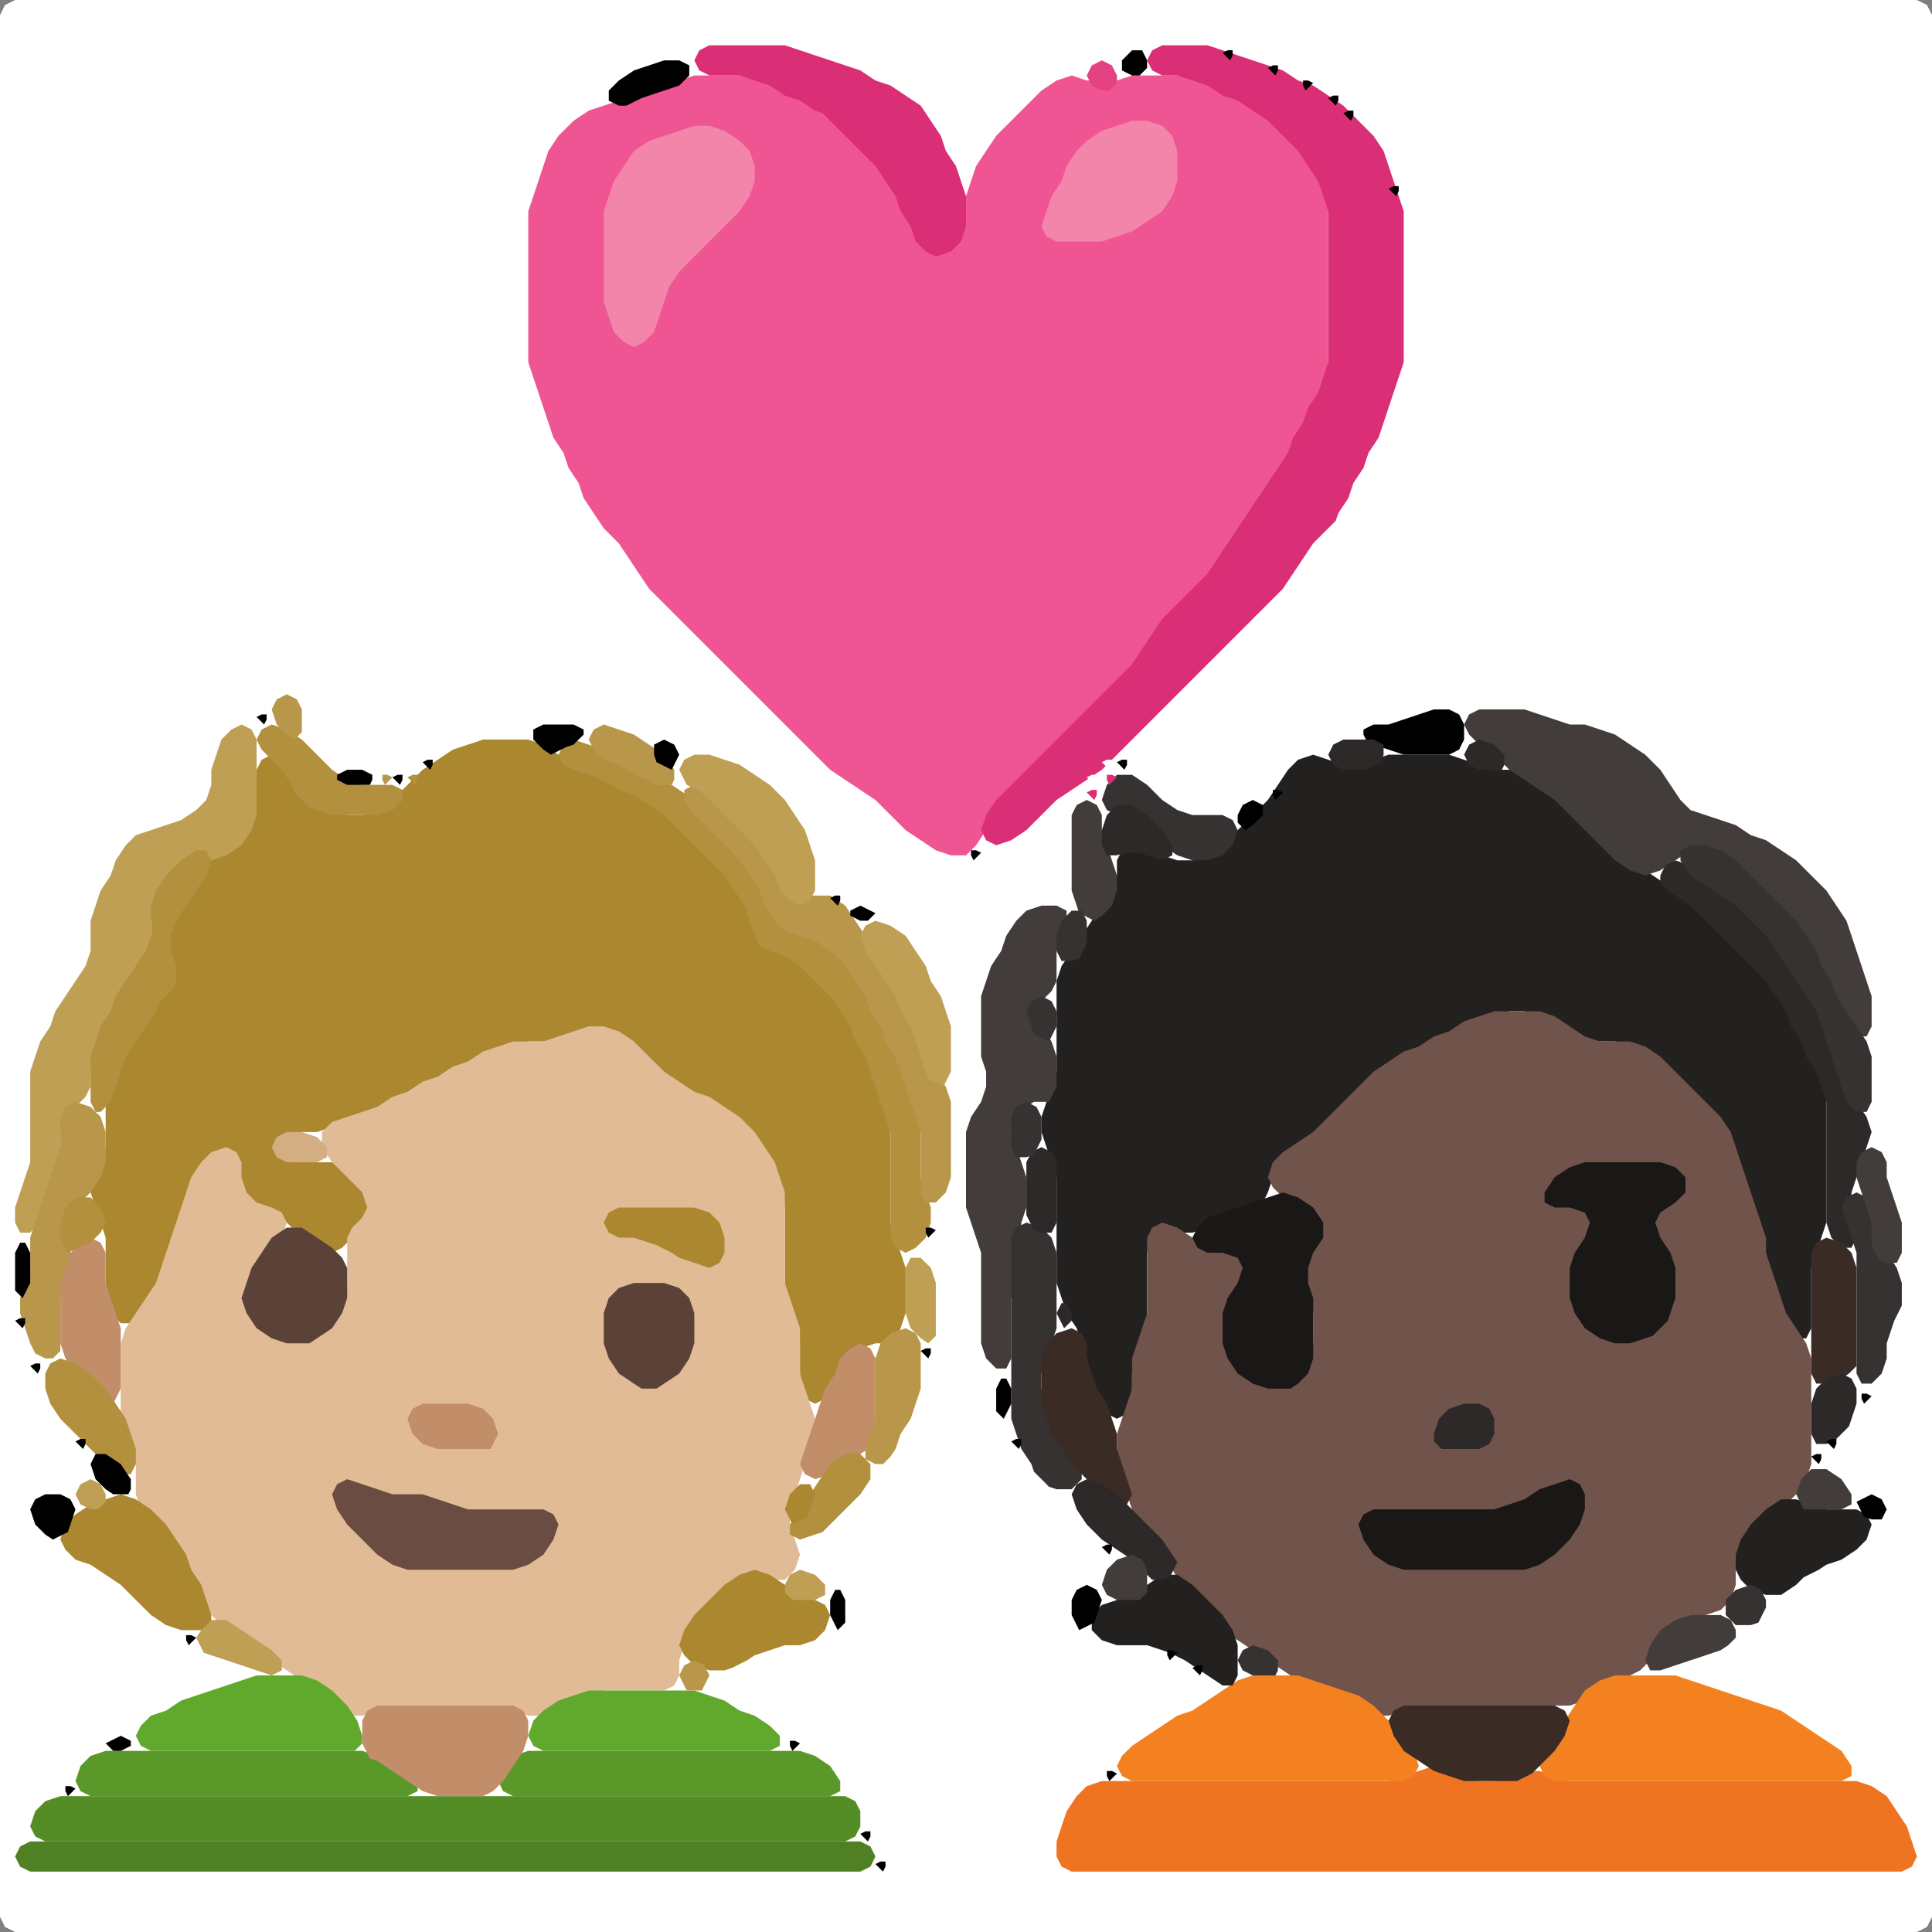 <?xml version="1.0" encoding="UTF-8" standalone="no"?>
<!DOCTYPE svg PUBLIC "-//W3C//DTD SVG 1.1//EN"
"http://www.w3.org/Graphics/SVG/1.1/DTD/svg11.dtd">
<svg width="128" height="128" xmlns="http://www.w3.org/2000/svg" version="1.1">
<rect width="100%" height="100%" fill="#808080" stroke="none"/>
<path d="M 101.5 128.0 L 102.0 128.0 L 103.0 128.0 L 104.0 128.0 L 105.0 128.0 L 106.0 128.0 L 107.0 128.0 L 108.0 128.0 L 109.0 128.0 L 110.0 128.0 L 111.0 128.0 L 112.0 128.0 L 113.0 128.0 L 114.0 128.0 L 115.0 128.0 L 116.0 128.0 L 117.0 128.0 L 118.0 128.0 L 119.0 128.0 L 120.0 128.0 L 121.0 128.0 L 122.0 128.0 L 123.0 128.0 L 124.0 128.0 L 125.0 128.0 L 126.0 128.0 L 127.0 128.0 L 127.667 127.667 L 128.0 127.0 L 128.0 126.0 L 128.0 125.0 L 128.0 124.0 L 128.0 123.0 L 128.0 122.0 L 128.0 121.0 L 128.0 120.0 L 128.0 119.0 L 128.0 118.0 L 128.0 117.0 L 128.0 116.0 L 128.0 115.0 L 128.0 114.0 L 128.0 113.0 L 128.0 112.0 L 128.0 111.0 L 128.0 110.0 L 128.0 109.0 L 128.0 108.0 L 128.0 107.0 L 128.0 106.0 L 128.0 105.0 L 128.0 104.0 L 128.0 103.0 L 128.0 102.0 L 128.0 101.0 L 128.0 100.0 L 128.0 99.0 L 128.0 98.0 L 128.0 97.0 L 128.0 96.0 L 128.0 95.0 L 128.0 94.0 L 128.0 93.0 L 128.0 92.0 L 128.0 91.0 L 128.0 90.0 L 128.0 89.0 L 128.0 88.0 L 128.0 87.0 L 128.0 86.0 L 128.0 85.0 L 128.0 84.0 L 128.0 83.0 L 128.0 82.0 L 128.0 81.0 L 128.0 80.0 L 128.0 79.0 L 128.0 78.0 L 128.0 77.0 L 128.0 76.0 L 128.0 75.0 L 128.0 74.0 L 128.0 73.0 L 128.0 72.0 L 128.0 71.0 L 128.0 70.0 L 128.0 69.0 L 128.0 68.0 L 128.0 67.0 L 128.0 66.0 L 128.0 65.0 L 128.0 64.0 L 128.0 63.0 L 128.0 62.0 L 128.0 61.0 L 128.0 60.0 L 128.0 59.0 L 128.0 58.0 L 128.0 57.0 L 128.0 56.0 L 128.0 55.0 L 128.0 54.0 L 128.0 53.0 L 128.0 52.0 L 128.0 51.0 L 128.0 50.0 L 128.0 49.0 L 128.0 48.0 L 128.0 47.0 L 128.0 46.0 L 128.0 45.0 L 128.0 44.0 L 128.0 43.0 L 128.0 42.0 L 128.0 41.0 L 128.0 40.0 L 128.0 39.0 L 128.0 38.0 L 128.0 37.0 L 128.0 36.0 L 128.0 35.0 L 128.0 34.0 L 128.0 33.0 L 128.0 32.0 L 128.0 31.0 L 128.0 30.0 L 128.0 29.0 L 128.0 28.0 L 128.0 27.0 L 128.0 26.0 L 128.0 25.0 L 128.0 24.0 L 128.0 23.0 L 128.0 22.0 L 128.0 21.0 L 128.0 20.0 L 128.0 19.0 L 128.0 18.0 L 128.0 17.0 L 128.0 16.0 L 128.0 15.0 L 128.0 14.0 L 128.0 13.0 L 128.0 12.0 L 128.0 11.0 L 128.0 10.0 L 128.0 9.0 L 128.0 8.0 L 128.0 7.0 L 128.0 6.0 L 128.0 5.0 L 128.0 4.0 L 128.0 3.0 L 128.0 2.0 L 128.0 1.0 L 127.667 0.333 L 127.0 0.0 L 126.0 0.0 L 125.0 0.0 L 124.0 0.0 L 123.0 0.0 L 122.0 0.0 L 121.0 0.0 L 120.0 0.0 L 119.0 0.0 L 118.0 0.0 L 117.0 0.0 L 116.0 0.0 L 115.0 0.0 L 114.0 0.0 L 113.0 0.0 L 112.0 0.0 L 111.0 0.0 L 110.0 0.0 L 109.0 0.0 L 108.0 0.0 L 107.0 0.0 L 106.0 0.0 L 105.0 0.0 L 104.0 0.0 L 103.0 0.0 L 102.0 0.0 L 101.0 0.0 L 100.0 0.0 L 99.0 0.0 L 98.0 0.0 L 97.0 0.0 L 96.0 0.0 L 95.0 0.0 L 94.0 0.0 L 93.0 0.0 L 92.0 0.0 L 91.0 0.0 L 90.0 0.0 L 89.0 0.0 L 88.0 0.0 L 87.0 0.0 L 86.0 0.0 L 85.0 0.0 L 84.0 0.0 L 83.0 0.0 L 82.0 0.0 L 81.0 0.0 L 80.0 0.0 L 79.0 0.0 L 78.0 0.0 L 77.0 0.0 L 76.0 0.0 L 75.0 0.0 L 74.0 0.0 L 73.0 0.0 L 72.0 0.0 L 71.0 0.0 L 70.0 0.0 L 69.0 0.0 L 68.0 0.0 L 67.0 0.0 L 66.0 0.0 L 65.0 0.0 L 64.0 0.0 L 63.0 0.0 L 62.0 0.0 L 61.0 0.0 L 60.0 0.0 L 59.0 0.0 L 58.0 0.0 L 57.0 0.0 L 56.0 0.0 L 55.0 0.0 L 54.0 0.0 L 53.0 0.0 L 52.0 0.0 L 51.0 0.0 L 50.0 0.0 L 49.0 0.0 L 48.0 0.0 L 47.0 0.0 L 46.0 0.0 L 45.0 0.0 L 44.0 0.0 L 43.0 0.0 L 42.0 0.0 L 41.0 0.0 L 40.0 0.0 L 39.0 0.0 L 38.0 0.0 L 37.0 0.0 L 36.0 0.0 L 35.0 0.0 L 34.0 0.0 L 33.0 0.0 L 32.0 0.0 L 31.0 0.0 L 30.0 0.0 L 29.0 0.0 L 28.0 0.0 L 27.0 0.0 L 26.0 0.0 L 25.0 0.0 L 24.0 0.0 L 23.0 0.0 L 22.0 0.0 L 21.0 0.0 L 20.0 0.0 L 19.0 0.0 L 18.0 0.0 L 17.0 0.0 L 16.0 0.0 L 15.0 0.0 L 14.0 0.0 L 13.0 0.0 L 12.0 0.0 L 11.0 0.0 L 10.0 0.0 L 9.0 0.0 L 8.0 0.0 L 7.0 0.0 L 6.0 0.0 L 5.0 0.0 L 4.0 0.0 L 3.0 0.0 L 2.0 0.0 L 1.0 0.0 L 0.333 0.333 L 0.0 1.0 L 0.0 2.0 L 0.0 3.0 L 0.0 4.0 L 0.0 5.0 L 0.0 6.0 L 0.0 7.0 L 0.0 8.0 L 0.0 9.0 L 0.0 10.0 L 0.0 11.0 L 0.0 12.0 L 0.0 13.0 L 0.0 14.0 L 0.0 15.0 L 0.0 16.0 L 0.0 17.0 L 0.0 18.0 L 0.0 19.0 L 0.0 20.0 L 0.0 21.0 L 0.0 22.0 L 0.0 23.0 L 0.0 24.0 L 0.0 25.0 L 0.0 26.0 L 0.0 27.0 L 0.0 28.0 L 0.0 29.0 L 0.0 30.0 L 0.0 31.0 L 0.0 32.0 L 0.0 33.0 L 0.0 34.0 L 0.0 35.0 L 0.0 36.0 L 0.0 37.0 L 0.0 38.0 L 0.0 39.0 L 0.0 40.0 L 0.0 41.0 L 0.0 42.0 L 0.0 43.0 L 0.0 44.0 L 0.0 45.0 L 0.0 46.0 L 0.0 47.0 L 0.0 48.0 L 0.0 49.0 L 0.0 50.0 L 0.0 51.0 L 0.0 52.0 L 0.0 53.0 L 0.0 54.0 L 0.0 55.0 L 0.0 56.0 L 0.0 57.0 L 0.0 58.0 L 0.0 59.0 L 0.0 60.0 L 0.0 61.0 L 0.0 62.0 L 0.0 63.0 L 0.0 64.0 L 0.0 65.0 L 0.0 66.0 L 0.0 67.0 L 0.0 68.0 L 0.0 69.0 L 0.0 70.0 L 0.0 71.0 L 0.0 72.0 L 0.0 73.0 L 0.0 74.0 L 0.0 75.0 L 0.0 76.0 L 0.0 77.0 L 0.0 78.0 L 0.0 79.0 L 0.0 80.0 L 0.0 81.0 L 0.0 82.0 L 0.0 83.0 L 0.0 84.0 L 0.0 85.0 L 0.0 86.0 L 0.0 87.0 L 0.0 88.0 L 0.0 89.0 L 0.0 90.0 L 0.0 91.0 L 0.0 92.0 L 0.0 93.0 L 0.0 94.0 L 0.0 95.0 L 0.0 96.0 L 0.0 97.0 L 0.0 98.0 L 0.0 99.0 L 0.0 100.0 L 0.0 101.0 L 0.0 102.0 L 0.0 103.0 L 0.0 104.0 L 0.0 105.0 L 0.0 106.0 L 0.0 107.0 L 0.0 108.0 L 0.0 109.0 L 0.0 110.0 L 0.0 111.0 L 0.0 112.0 L 0.0 113.0 L 0.0 114.0 L 0.0 115.0 L 0.0 116.0 L 0.0 117.0 L 0.0 118.0 L 0.0 119.0 L 0.0 120.0 L 0.0 121.0 L 0.0 122.0 L 0.0 123.0 L 0.0 124.0 L 0.0 125.0 L 0.0 126.0 L 0.0 127.0 L 0.333 127.667 L 1.0 128.0 L 2.0 128.0 L 3.0 128.0 L 4.0 128.0 L 5.0 128.0 L 6.0 128.0 L 7.0 128.0 L 8.0 128.0 L 9.0 128.0 L 10.0 128.0 L 11.0 128.0 L 12.0 128.0 L 13.0 128.0 L 14.0 128.0 L 15.0 128.0 L 16.0 128.0 L 17.0 128.0 L 18.0 128.0 L 19.0 128.0 L 20.0 128.0 L 21.0 128.0 L 22.0 128.0 L 23.0 128.0 L 24.0 128.0 L 25.0 128.0 L 26.0 128.0 L 27.0 128.0 L 28.0 128.0 L 29.0 128.0 L 30.0 128.0 L 31.0 128.0 L 32.0 128.0 L 33.0 128.0 L 34.0 128.0 L 35.0 128.0 L 36.0 128.0 L 37.0 128.0 L 38.0 128.0 L 39.0 128.0 L 40.0 128.0 L 41.0 128.0 L 42.0 128.0 L 43.0 128.0 L 44.0 128.0 L 45.0 128.0 L 46.0 128.0 L 47.0 128.0 L 48.0 128.0 L 49.0 128.0 L 50.0 128.0 L 51.0 128.0 L 52.0 128.0 L 53.0 128.0 L 54.0 128.0 L 55.0 128.0 L 56.0 128.0 L 57.0 128.0 L 58.0 128.0 L 59.0 128.0 L 60.0 128.0 L 61.0 128.0 L 62.0 128.0 L 63.0 128.0 L 64.0 128.0 L 65.0 128.0 L 66.0 128.0 L 67.0 128.0 L 68.0 128.0 L 69.0 128.0 L 70.0 128.0 L 71.0 128.0 L 72.0 128.0 L 73.0 128.0 L 74.0 128.0 L 75.0 128.0 L 76.0 128.0 L 77.0 128.0 L 78.0 128.0 L 79.0 128.0 L 80.0 128.0 L 81.0 128.0 L 82.0 128.0 L 83.0 128.0 L 84.0 128.0 L 85.0 128.0 L 86.0 128.0 L 87.0 128.0 L 88.0 128.0 L 89.0 128.0 L 90.0 128.0 L 91.0 128.0 L 92.0 128.0 L 93.0 128.0 L 94.0 128.0 L 95.0 128.0 L 96.0 128.0 L 97.0 128.0 L 98.0 128.0 L 99.0 128.0 L 100.0 128.0 L 100.5 128.0 Z" stroke="none" fill="rgb(255,255,255)" />
<path d="M 88.0 25.5 L 88.0 25.0 L 88.0 24.0 L 88.0 23.0 L 88.0 22.0 L 88.0 21.0 L 88.0 20.0 L 88.0 19.0 L 88.0 18.0 L 88.0 17.0 L 88.0 16.0 L 88.0 15.0 L 88.0 14.0 L 88.0 13.0 L 87.667 12.0 L 87.333 11.0 L 86.667 10.0 L 86.0 9.0 L 85.0 8.0 L 84.0 7.333 L 83.0 6.667 L 82.0 6.333 L 81.0 5.667 L 80.0 5.333 L 79.0 5.0 L 78.0 5.0 L 77.0 5.0 L 76.0 5.0 L 75.0 5.0 L 74.0 5.333 L 73.0 5.333 L 72.0 5.333 L 71.0 5.0 L 70.0 5.333 L 69.0 6.0 L 68.0 7.0 L 67.0 8.0 L 66.0 9.0 L 65.333 10.0 L 64.667 11.0 L 64.333 12.0 L 64.0 13.0 L 64.0 14.0 L 63.667 15.0 L 63.0 16.0 L 62.0 16.333 L 61.333 16.0 L 60.667 15.0 L 60.333 14.0 L 59.667 13.0 L 59.333 12.0 L 58.667 11.0 L 58.0 10.0 L 57.0 9.0 L 56.0 8.0 L 55.0 7.333 L 54.0 6.667 L 53.0 6.333 L 52.0 5.667 L 51.0 5.333 L 50.0 5.0 L 49.0 5.0 L 48.0 5.0 L 47.0 5.0 L 46.0 5.0 L 45.0 5.333 L 44.0 5.667 L 43.0 6.0 L 42.0 6.333 L 41.0 6.667 L 40.0 7.0 L 39.0 7.333 L 38.0 8.0 L 37.0 9.0 L 36.333 10.0 L 36.0 11.0 L 35.667 12.0 L 35.333 13.0 L 35.0 14.0 L 35.0 15.0 L 35.0 16.0 L 35.0 17.0 L 35.0 18.0 L 35.0 19.0 L 35.0 20.0 L 35.0 21.0 L 35.0 22.0 L 35.0 23.0 L 35.0 24.0 L 35.333 25.0 L 35.667 26.0 L 36.0 27.0 L 36.333 28.0 L 36.667 29.0 L 37.333 30.0 L 37.667 31.0 L 38.333 32.0 L 38.667 33.0 L 39.333 34.0 L 40.0 35.0 L 41.0 36.0 L 41.667 37.0 L 42.333 38.0 L 43.0 39.0 L 44.0 40.0 L 45.0 41.0 L 46.0 42.0 L 47.0 43.0 L 48.0 44.0 L 49.0 45.0 L 50.0 46.0 L 51.0 47.0 L 52.0 48.0 L 53.0 49.0 L 54.0 50.0 L 55.0 51.0 L 56.0 51.667 L 57.0 52.333 L 58.0 53.0 L 59.0 54.0 L 60.0 55.0 L 61.0 55.667 L 62.0 56.333 L 63.0 56.667 L 64.0 56.667 L 64.667 56.0 L 65.333 55.0 L 66.0 54.0 L 67.0 53.0 L 68.0 52.0 L 69.0 51.0 L 70.0 50.0 L 71.0 49.0 L 72.0 48.0 L 73.0 47.0 L 74.0 46.0 L 75.0 45.0 L 75.667 44.0 L 76.333 43.0 L 77.0 42.0 L 78.0 41.0 L 79.0 40.0 L 80.0 39.0 L 80.667 38.0 L 81.333 37.0 L 82.0 36.0 L 82.667 35.0 L 83.333 34.0 L 84.0 33.0 L 84.667 32.0 L 85.333 31.0 L 85.667 30.0 L 86.333 29.0 L 86.667 28.0 L 87.333 27.0 L 87.5 26.5 Z" stroke="none" fill="rgb(239,85,146)" />
<path d="M 59.5 88.5 L 59.667 88.0 L 60.0 87.0 L 60.0 86.0 L 60.0 85.0 L 60.0 84.0 L 59.667 83.0 L 59.333 82.0 L 59.0 81.0 L 59.0 80.0 L 59.0 79.0 L 59.0 78.0 L 59.0 77.0 L 59.0 76.0 L 59.0 75.0 L 59.0 74.0 L 58.667 73.0 L 58.333 72.0 L 58.0 71.0 L 57.667 70.0 L 57.333 69.0 L 56.667 68.0 L 56.333 67.0 L 55.667 66.0 L 55.0 65.0 L 54.0 64.0 L 53.0 63.333 L 52.0 63.0 L 51.0 62.667 L 50.333 62.0 L 50.0 61.0 L 49.667 60.0 L 49.333 59.0 L 48.667 58.0 L 48.0 57.0 L 47.0 56.0 L 46.0 55.0 L 45.0 54.0 L 44.0 53.333 L 43.0 52.667 L 42.0 52.333 L 41.0 51.667 L 40.0 51.333 L 39.0 51.0 L 38.0 50.667 L 37.0 50.0 L 36.0 49.333 L 35.0 49.0 L 34.0 49.0 L 33.0 49.0 L 32.0 49.0 L 31.0 49.333 L 30.0 49.667 L 29.0 50.333 L 28.0 51.0 L 27.0 52.0 L 26.0 53.0 L 25.0 53.667 L 24.0 54.0 L 23.0 54.0 L 22.0 53.667 L 21.0 53.0 L 20.0 52.0 L 19.333 51.0 L 18.667 50.333 L 18.0 50.0 L 17.333 50.333 L 17.0 51.0 L 17.0 52.0 L 17.0 53.0 L 16.667 54.0 L 16.0 55.0 L 15.0 56.0 L 14.0 57.0 L 13.0 58.0 L 12.333 59.0 L 11.667 60.0 L 11.333 61.0 L 11.0 62.0 L 11.0 63.0 L 11.0 64.0 L 10.667 65.0 L 10.333 66.0 L 9.667 67.0 L 9.0 68.0 L 8.333 69.0 L 8.0 70.0 L 7.667 71.0 L 7.333 72.0 L 7.0 73.0 L 7.0 74.0 L 7.0 75.0 L 7.0 76.0 L 6.667 77.0 L 6.333 78.0 L 6.0 79.0 L 6.333 80.0 L 6.667 81.0 L 7.0 82.0 L 7.0 83.0 L 7.0 84.0 L 7.0 85.0 L 7.0 86.0 L 7.333 87.0 L 8.0 87.667 L 9.0 87.667 L 9.667 87.0 L 10.333 86.0 L 10.667 85.0 L 11.0 84.0 L 11.333 83.0 L 11.667 82.0 L 12.0 81.0 L 12.333 80.0 L 12.667 79.0 L 13.333 78.0 L 14.0 77.667 L 14.667 78.0 L 15.333 79.0 L 16.0 79.667 L 17.0 80.0 L 18.0 80.333 L 19.0 81.0 L 20.0 82.0 L 21.0 82.667 L 22.0 83.0 L 22.667 82.667 L 23.333 82.0 L 24.0 81.333 L 24.667 80.667 L 25.0 80.0 L 24.667 79.0 L 24.0 78.0 L 23.0 77.333 L 22.0 77.0 L 21.0 77.0 L 20.0 77.0 L 19.0 76.667 L 18.667 76.0 L 19.0 75.333 L 20.0 75.0 L 21.0 75.0 L 22.0 74.667 L 23.0 74.333 L 24.0 74.0 L 25.0 73.667 L 26.0 73.333 L 27.0 72.667 L 28.0 72.333 L 29.0 71.667 L 30.0 71.333 L 31.0 70.667 L 32.0 70.333 L 33.0 69.667 L 34.0 69.333 L 35.0 69.0 L 36.0 69.0 L 37.0 69.0 L 38.0 68.667 L 39.0 68.333 L 40.0 68.333 L 41.0 69.0 L 42.0 70.0 L 43.0 71.0 L 44.0 71.667 L 45.0 72.333 L 46.0 72.667 L 47.0 73.333 L 48.0 74.0 L 49.0 75.0 L 50.0 76.0 L 50.667 77.0 L 51.333 78.0 L 51.667 79.0 L 52.0 80.0 L 52.0 81.0 L 52.0 82.0 L 52.0 83.0 L 52.0 84.0 L 52.0 85.0 L 52.0 86.0 L 52.333 87.0 L 52.667 88.0 L 53.0 89.0 L 53.0 90.0 L 53.0 91.0 L 53.0 92.0 L 53.333 92.667 L 54.0 93.0 L 54.667 92.667 L 55.333 92.0 L 55.667 91.0 L 56.333 90.0 L 57.0 89.333 L 58.0 89.0 L 58.5 89.0 Z" stroke="none" fill="rgb(171,135,48)" />
<path d="M 72.5 92.5 L 72.667 93.0 L 73.333 93.667 L 74.0 94.0 L 74.667 93.667 L 75.0 93.0 L 75.0 92.0 L 75.0 91.0 L 75.333 90.0 L 75.667 89.0 L 76.0 88.0 L 76.0 87.0 L 76.0 86.0 L 76.0 85.0 L 76.0 84.0 L 76.0 83.0 L 76.333 82.0 L 77.0 81.667 L 78.0 81.667 L 79.0 81.667 L 80.0 81.333 L 81.0 80.667 L 82.0 80.333 L 83.0 80.0 L 83.667 79.667 L 84.0 79.0 L 84.333 78.0 L 85.0 77.0 L 86.0 76.333 L 87.0 75.667 L 88.0 75.0 L 89.0 74.0 L 90.0 73.0 L 91.0 72.0 L 92.0 71.0 L 93.0 70.333 L 94.0 69.667 L 95.0 69.333 L 96.0 68.667 L 97.0 68.333 L 98.0 67.667 L 99.0 67.333 L 100.0 67.0 L 101.0 67.0 L 102.0 67.333 L 103.0 68.0 L 104.0 68.667 L 105.0 69.0 L 106.0 69.0 L 107.0 69.0 L 108.0 69.333 L 109.0 70.0 L 110.0 71.0 L 111.0 72.0 L 112.0 73.0 L 113.0 74.0 L 114.0 75.0 L 114.667 76.0 L 115.0 77.0 L 115.333 78.0 L 115.667 79.0 L 116.0 80.0 L 116.333 81.0 L 116.667 82.0 L 117.0 83.0 L 117.0 84.0 L 117.333 85.0 L 117.667 86.0 L 118.0 87.0 L 118.333 88.0 L 119.0 88.667 L 119.667 88.667 L 120.0 88.0 L 120.0 87.0 L 120.0 86.0 L 120.0 85.0 L 120.0 84.0 L 120.333 83.0 L 120.667 82.0 L 121.0 81.0 L 121.0 80.0 L 121.0 79.0 L 121.0 78.0 L 121.0 77.0 L 121.0 76.0 L 121.0 75.0 L 121.0 74.0 L 121.0 73.0 L 121.0 72.0 L 120.667 71.0 L 120.333 70.0 L 119.667 69.0 L 119.333 68.0 L 118.667 67.0 L 118.333 66.0 L 117.667 65.0 L 117.0 64.0 L 116.0 63.0 L 115.0 62.0 L 114.0 61.0 L 113.0 60.0 L 112.0 59.333 L 111.0 58.667 L 110.0 58.333 L 109.0 57.667 L 108.0 57.0 L 107.0 56.0 L 106.0 55.0 L 105.0 54.0 L 104.0 53.0 L 103.0 52.333 L 102.0 51.667 L 101.0 51.333 L 100.0 51.0 L 99.0 51.0 L 98.0 50.667 L 97.0 50.333 L 96.0 50.0 L 95.0 50.0 L 94.0 50.0 L 93.0 50.0 L 92.0 50.0 L 91.0 50.333 L 90.0 50.667 L 89.0 50.667 L 88.0 50.333 L 87.0 50.0 L 86.0 50.333 L 85.333 51.0 L 84.667 52.0 L 84.0 53.0 L 83.0 54.0 L 82.0 55.0 L 81.0 56.0 L 80.0 56.667 L 79.0 57.0 L 78.0 57.0 L 77.0 56.667 L 76.0 56.333 L 75.0 56.0 L 74.333 56.333 L 74.0 57.0 L 74.0 58.0 L 73.667 59.0 L 73.0 60.0 L 72.333 61.0 L 71.667 62.0 L 71.0 63.0 L 70.333 64.0 L 70.0 65.0 L 70.0 66.0 L 70.0 67.0 L 70.0 68.0 L 70.0 69.0 L 70.0 70.0 L 70.0 71.0 L 69.667 72.0 L 69.333 73.0 L 69.0 74.0 L 69.0 75.0 L 69.333 76.0 L 69.667 77.0 L 70.0 78.0 L 70.0 79.0 L 70.0 80.0 L 70.0 81.0 L 70.0 82.0 L 70.0 83.0 L 70.0 84.0 L 70.0 85.0 L 70.333 86.0 L 70.667 87.0 L 71.333 88.0 L 71.667 89.0 L 72.0 90.0 L 72.0 91.0 L 72.0 91.5 Z" stroke="none" fill="rgb(35,32,32)" />
<path d="M 26.5 113.0 L 27.0 113.0 L 28.0 113.0 L 29.0 113.0 L 30.0 113.0 L 31.0 113.0 L 32.0 113.0 L 33.0 113.0 L 34.0 113.333 L 35.0 113.667 L 36.0 113.667 L 37.0 113.333 L 38.0 112.667 L 39.0 112.333 L 40.0 112.0 L 41.0 112.0 L 42.0 112.0 L 43.0 112.0 L 44.0 112.0 L 44.667 111.667 L 45.0 111.0 L 45.0 110.0 L 45.333 109.0 L 46.0 108.0 L 47.0 107.0 L 48.0 106.0 L 49.0 105.0 L 50.0 104.667 L 51.0 104.667 L 52.0 104.667 L 52.667 104.0 L 53.0 103.0 L 52.667 102.0 L 52.333 101.0 L 52.333 100.0 L 52.667 99.0 L 53.0 98.0 L 53.333 97.0 L 53.667 96.0 L 54.0 95.0 L 54.0 94.0 L 53.667 93.0 L 53.333 92.0 L 53.0 91.0 L 53.0 90.0 L 53.0 89.0 L 53.0 88.0 L 52.667 87.0 L 52.333 86.0 L 52.0 85.0 L 52.0 84.0 L 52.0 83.0 L 52.0 82.0 L 52.0 81.0 L 52.0 80.0 L 52.0 79.0 L 51.667 78.0 L 51.333 77.0 L 50.667 76.0 L 50.0 75.0 L 49.0 74.0 L 48.0 73.333 L 47.0 72.667 L 46.0 72.333 L 45.0 71.667 L 44.0 71.0 L 43.0 70.0 L 42.0 69.0 L 41.0 68.333 L 40.0 68.0 L 39.0 68.0 L 38.0 68.333 L 37.0 68.667 L 36.0 69.0 L 35.0 69.0 L 34.0 69.0 L 33.0 69.333 L 32.0 69.667 L 31.0 70.333 L 30.0 70.667 L 29.0 71.333 L 28.0 71.667 L 27.0 72.333 L 26.0 72.667 L 25.0 73.333 L 24.0 73.667 L 23.0 74.0 L 22.0 74.333 L 21.333 75.0 L 21.333 76.0 L 22.0 77.0 L 23.0 78.0 L 24.0 79.0 L 24.333 80.0 L 24.0 80.667 L 23.333 81.333 L 23.0 82.0 L 23.0 83.0 L 23.0 84.0 L 23.0 85.0 L 22.667 86.0 L 22.0 87.0 L 21.0 88.0 L 20.0 88.667 L 19.0 88.667 L 18.0 88.0 L 17.0 87.0 L 16.667 86.0 L 16.667 85.0 L 17.333 84.0 L 18.0 83.0 L 18.667 82.0 L 19.0 81.0 L 18.667 80.333 L 18.0 80.0 L 17.0 79.667 L 16.333 79.0 L 16.0 78.0 L 16.0 77.0 L 15.667 76.333 L 15.0 76.0 L 14.0 76.333 L 13.333 77.0 L 12.667 78.0 L 12.333 79.0 L 12.0 80.0 L 11.667 81.0 L 11.333 82.0 L 11.0 83.0 L 10.667 84.0 L 10.333 85.0 L 9.667 86.0 L 9.0 87.0 L 8.333 88.0 L 8.0 89.0 L 8.0 90.0 L 8.0 91.0 L 8.0 92.0 L 8.0 93.0 L 8.0 94.0 L 8.333 95.0 L 8.667 96.0 L 9.0 97.0 L 9.0 98.0 L 9.0 99.0 L 9.333 100.0 L 10.0 101.0 L 11.0 102.0 L 11.667 103.0 L 12.333 104.0 L 12.667 105.0 L 13.333 106.0 L 14.0 107.0 L 15.0 108.0 L 16.0 108.667 L 17.0 109.333 L 18.0 110.0 L 19.0 110.667 L 20.0 111.333 L 21.0 112.0 L 22.0 113.0 L 23.0 113.667 L 24.0 113.667 L 25.0 113.333 L 25.5 113.0 Z" stroke="none" fill="rgb(224,187,149)" />
<path d="M 95.5 113.0 L 96.0 113.0 L 97.0 113.0 L 98.0 113.0 L 99.0 113.0 L 100.0 113.0 L 101.0 113.0 L 102.0 113.0 L 103.0 113.0 L 104.0 113.0 L 105.0 112.667 L 106.0 112.0 L 107.0 111.333 L 108.0 111.0 L 108.667 110.667 L 109.333 110.0 L 110.0 109.0 L 111.0 108.0 L 112.0 107.333 L 113.0 107.0 L 114.0 106.667 L 114.667 106.0 L 115.0 105.0 L 115.0 104.0 L 115.333 103.0 L 116.0 102.0 L 117.0 101.0 L 118.0 100.0 L 119.0 99.0 L 119.667 98.0 L 120.0 97.0 L 120.0 96.0 L 120.0 95.0 L 120.0 94.0 L 120.0 93.0 L 120.0 92.0 L 120.0 91.0 L 120.0 90.0 L 119.667 89.0 L 119.0 88.0 L 118.333 87.0 L 118.0 86.0 L 117.667 85.0 L 117.333 84.0 L 117.0 83.0 L 117.0 82.0 L 116.667 81.0 L 116.333 80.0 L 116.0 79.0 L 115.667 78.0 L 115.333 77.0 L 115.0 76.0 L 114.667 75.0 L 114.0 74.0 L 113.0 73.0 L 112.0 72.0 L 111.0 71.0 L 110.0 70.0 L 109.0 69.333 L 108.0 69.0 L 107.0 69.0 L 106.0 69.0 L 105.0 68.667 L 104.0 68.0 L 103.0 67.333 L 102.0 67.0 L 101.0 67.0 L 100.0 67.0 L 99.0 67.0 L 98.0 67.333 L 97.0 67.667 L 96.0 68.333 L 95.0 68.667 L 94.0 69.333 L 93.0 69.667 L 92.0 70.333 L 91.0 71.0 L 90.0 72.0 L 89.0 73.0 L 88.0 74.0 L 87.0 75.0 L 86.0 75.667 L 85.0 76.333 L 84.333 77.0 L 84.0 78.0 L 84.333 78.667 L 85.0 79.333 L 86.0 80.0 L 86.667 81.0 L 86.667 82.0 L 86.333 83.0 L 86.0 84.0 L 86.333 85.0 L 86.667 86.0 L 87.0 87.0 L 87.0 88.0 L 87.0 89.0 L 86.667 90.0 L 86.0 91.0 L 85.0 91.667 L 84.0 91.667 L 83.0 91.0 L 82.0 90.0 L 81.333 89.0 L 81.0 88.0 L 81.333 87.0 L 82.0 86.0 L 82.667 85.0 L 83.0 84.0 L 82.667 83.333 L 82.0 83.0 L 81.0 83.0 L 80.0 82.667 L 79.0 82.0 L 78.0 81.333 L 77.0 81.0 L 76.333 81.333 L 76.0 82.0 L 76.0 83.0 L 76.0 84.0 L 76.0 85.0 L 76.0 86.0 L 76.0 87.0 L 75.667 88.0 L 75.333 89.0 L 75.0 90.0 L 75.0 91.0 L 75.0 92.0 L 74.667 93.0 L 74.333 94.0 L 74.0 95.0 L 74.0 96.0 L 74.0 97.0 L 74.333 98.0 L 74.667 99.0 L 75.0 100.0 L 75.333 101.0 L 76.0 102.0 L 77.0 103.0 L 77.667 104.0 L 78.333 105.0 L 79.0 106.0 L 80.0 107.0 L 81.0 108.0 L 82.0 108.667 L 83.0 109.333 L 84.0 110.0 L 85.0 110.667 L 86.0 111.333 L 87.0 111.667 L 88.0 112.0 L 89.0 112.333 L 90.0 113.0 L 91.0 113.667 L 92.0 113.667 L 93.0 113.333 L 94.0 113.0 L 94.5 113.0 Z" stroke="none" fill="rgb(112,83,74)" />
<path d="M 95.5 124.0 L 96.0 124.0 L 97.0 124.0 L 98.0 124.0 L 99.0 124.0 L 100.0 124.0 L 101.0 124.0 L 102.0 124.0 L 103.0 124.0 L 104.0 124.0 L 105.0 124.0 L 106.0 124.0 L 107.0 124.0 L 108.0 124.0 L 109.0 124.0 L 110.0 124.0 L 111.0 124.0 L 112.0 124.0 L 113.0 124.0 L 114.0 124.0 L 115.0 124.0 L 116.0 124.0 L 117.0 124.0 L 118.0 124.0 L 119.0 124.0 L 120.0 124.0 L 121.0 124.0 L 122.0 124.0 L 123.0 124.0 L 124.0 124.0 L 125.0 124.0 L 126.0 124.0 L 126.667 123.667 L 127.0 123.0 L 126.667 122.0 L 126.333 121.0 L 125.667 120.0 L 125.0 119.0 L 124.0 118.333 L 123.0 118.0 L 122.0 118.0 L 121.0 118.0 L 120.0 118.0 L 119.0 118.0 L 118.0 118.0 L 117.0 118.0 L 116.0 118.0 L 115.0 118.0 L 114.0 118.0 L 113.0 118.0 L 112.0 118.0 L 111.0 118.0 L 110.0 118.0 L 109.0 118.0 L 108.0 118.0 L 107.0 118.0 L 106.0 118.0 L 105.0 118.0 L 104.0 118.0 L 103.0 117.667 L 102.0 117.333 L 101.0 117.333 L 100.0 117.667 L 99.0 118.0 L 98.0 118.0 L 97.0 117.667 L 96.0 117.333 L 95.0 117.0 L 94.0 117.333 L 93.0 117.667 L 92.0 118.0 L 91.0 118.0 L 90.0 118.0 L 89.0 118.0 L 88.0 118.0 L 87.0 118.0 L 86.0 118.0 L 85.0 118.0 L 84.0 118.0 L 83.0 118.0 L 82.0 118.0 L 81.0 118.0 L 80.0 118.0 L 79.0 118.0 L 78.0 118.0 L 77.0 118.0 L 76.0 118.0 L 75.0 118.0 L 74.0 118.0 L 73.0 118.0 L 72.0 118.333 L 71.333 119.0 L 70.667 120.0 L 70.333 121.0 L 70.0 122.0 L 70.0 123.0 L 70.333 123.667 L 71.0 124.0 L 72.0 124.0 L 73.0 124.0 L 74.0 124.0 L 75.0 124.0 L 76.0 124.0 L 77.0 124.0 L 78.0 124.0 L 79.0 124.0 L 80.0 124.0 L 81.0 124.0 L 82.0 124.0 L 83.0 124.0 L 84.0 124.0 L 85.0 124.0 L 86.0 124.0 L 87.0 124.0 L 88.0 124.0 L 89.0 124.0 L 90.0 124.0 L 91.0 124.0 L 92.0 124.0 L 93.0 124.0 L 94.0 124.0 L 94.5 124.0 Z" stroke="none" fill="rgb(239,116,34)" />
<path d="M 88.5 34.5 L 88.667 34.0 L 89.333 33.0 L 89.667 32.0 L 90.333 31.0 L 90.667 30.0 L 91.333 29.0 L 91.667 28.0 L 92.0 27.0 L 92.333 26.0 L 92.667 25.0 L 93.0 24.0 L 93.0 23.0 L 93.0 22.0 L 93.0 21.0 L 93.0 20.0 L 93.0 19.0 L 93.0 18.0 L 93.0 17.0 L 93.0 16.0 L 93.0 15.0 L 93.0 14.0 L 92.667 13.0 L 92.333 12.0 L 92.0 11.0 L 91.667 10.0 L 91.0 9.0 L 90.0 8.0 L 89.0 7.0 L 88.0 6.333 L 87.0 5.667 L 86.0 5.333 L 85.0 4.667 L 84.0 4.333 L 83.0 4.0 L 82.0 3.667 L 81.0 3.333 L 80.0 3.0 L 79.0 3.0 L 78.0 3.0 L 77.0 3.0 L 76.333 3.333 L 76.0 4.0 L 76.333 4.667 L 77.0 5.0 L 78.0 5.0 L 79.0 5.333 L 80.0 5.667 L 81.0 6.333 L 82.0 6.667 L 83.0 7.333 L 84.0 8.0 L 85.0 9.0 L 86.0 10.0 L 86.667 11.0 L 87.333 12.0 L 87.667 13.0 L 88.0 14.0 L 88.0 15.0 L 88.0 16.0 L 88.0 17.0 L 88.0 18.0 L 88.0 19.0 L 88.0 20.0 L 88.0 21.0 L 88.0 22.0 L 88.0 23.0 L 88.0 24.0 L 87.667 25.0 L 87.333 26.0 L 86.667 27.0 L 86.333 28.0 L 85.667 29.0 L 85.333 30.0 L 84.667 31.0 L 84.0 32.0 L 83.333 33.0 L 82.667 34.0 L 82.0 35.0 L 81.333 36.0 L 80.667 37.0 L 80.0 38.0 L 79.0 39.0 L 78.0 40.0 L 77.0 41.0 L 76.333 42.0 L 75.667 43.0 L 75.0 44.0 L 74.0 45.0 L 73.0 46.0 L 72.0 47.0 L 71.0 48.0 L 70.0 49.0 L 69.0 50.0 L 68.0 51.0 L 67.0 52.0 L 66.0 53.0 L 65.333 54.0 L 65.0 55.0 L 65.333 55.667 L 66.0 56.0 L 67.0 55.667 L 68.0 55.0 L 69.0 54.0 L 70.0 53.0 L 71.0 52.333 L 72.0 51.667 L 73.0 51.0 L 74.0 50.0 L 75.0 49.0 L 76.0 48.0 L 77.0 47.0 L 78.0 46.0 L 79.0 45.0 L 80.0 44.0 L 81.0 43.0 L 82.0 42.0 L 83.0 41.0 L 84.0 40.0 L 85.0 39.0 L 85.667 38.0 L 86.333 37.0 L 87.0 36.0 L 87.5 35.5 Z" stroke="none" fill="rgb(218,47,118)" />
<path d="M 39.5 122.0 L 40.0 122.0 L 41.0 122.0 L 42.0 122.0 L 43.0 122.0 L 44.0 122.0 L 45.0 122.0 L 46.0 122.0 L 47.0 122.0 L 48.0 122.0 L 49.0 122.0 L 50.0 122.0 L 51.0 122.0 L 52.0 122.0 L 53.0 122.0 L 54.0 122.0 L 55.0 122.0 L 56.0 122.0 L 56.667 121.667 L 57.0 121.0 L 57.0 120.0 L 56.667 119.333 L 56.0 119.0 L 55.0 119.0 L 54.0 119.0 L 53.0 119.0 L 52.0 119.0 L 51.0 119.0 L 50.0 119.0 L 49.0 119.0 L 48.0 119.0 L 47.0 119.0 L 46.0 119.0 L 45.0 119.0 L 44.0 119.0 L 43.0 119.0 L 42.0 119.0 L 41.0 119.0 L 40.0 119.0 L 39.0 119.0 L 38.0 119.0 L 37.0 119.0 L 36.0 119.0 L 35.0 119.0 L 34.0 119.0 L 33.0 119.0 L 32.0 119.0 L 31.0 119.0 L 30.0 119.0 L 29.0 119.0 L 28.0 119.0 L 27.0 119.0 L 26.0 119.0 L 25.0 119.0 L 24.0 119.0 L 23.0 119.0 L 22.0 119.0 L 21.0 119.0 L 20.0 119.0 L 19.0 119.0 L 18.0 119.0 L 17.0 119.0 L 16.0 119.0 L 15.0 119.0 L 14.0 119.0 L 13.0 119.0 L 12.0 119.0 L 11.0 119.0 L 10.0 119.0 L 9.0 119.0 L 8.0 119.0 L 7.0 119.0 L 6.0 119.0 L 5.0 119.0 L 4.0 119.0 L 3.0 119.333 L 2.333 120.0 L 2.0 121.0 L 2.333 121.667 L 3.0 122.0 L 4.0 122.0 L 5.0 122.0 L 6.0 122.0 L 7.0 122.0 L 8.0 122.0 L 9.0 122.0 L 10.0 122.0 L 11.0 122.0 L 12.0 122.0 L 13.0 122.0 L 14.0 122.0 L 15.0 122.0 L 16.0 122.0 L 17.0 122.0 L 18.0 122.0 L 19.0 122.0 L 20.0 122.0 L 21.0 122.0 L 22.0 122.0 L 23.0 122.0 L 24.0 122.0 L 25.0 122.0 L 26.0 122.0 L 27.0 122.0 L 28.0 122.0 L 29.0 122.0 L 30.0 122.0 L 31.0 122.0 L 32.0 122.0 L 33.0 122.0 L 34.0 122.0 L 35.0 122.0 L 36.0 122.0 L 37.0 122.0 L 38.0 122.0 L 38.5 122.0 Z" stroke="none" fill="rgb(84,140,38)" />
<path d="M 105.5 55.5 L 106.0 56.0 L 107.0 57.0 L 108.0 57.667 L 109.0 58.0 L 110.0 57.667 L 111.0 57.0 L 112.0 56.333 L 113.0 56.333 L 114.0 57.0 L 115.0 58.0 L 116.0 59.0 L 117.0 60.0 L 118.0 61.0 L 119.0 62.0 L 119.667 63.0 L 120.333 64.0 L 120.667 65.0 L 121.333 66.0 L 121.667 67.0 L 122.333 68.0 L 123.0 68.667 L 123.667 68.667 L 124.0 68.0 L 124.0 67.0 L 124.0 66.0 L 123.667 65.0 L 123.333 64.0 L 123.0 63.0 L 122.667 62.0 L 122.333 61.0 L 121.667 60.0 L 121.0 59.0 L 120.0 58.0 L 119.0 57.0 L 118.0 56.333 L 117.0 55.667 L 116.0 55.333 L 115.0 54.667 L 114.0 54.333 L 113.0 54.0 L 112.0 53.667 L 111.333 53.0 L 110.667 52.0 L 110.0 51.0 L 109.0 50.0 L 108.0 49.333 L 107.0 48.667 L 106.0 48.333 L 105.0 48.0 L 104.0 48.0 L 103.0 47.667 L 102.0 47.333 L 101.0 47.0 L 100.0 47.0 L 99.0 47.0 L 98.0 47.0 L 97.333 47.333 L 97.0 48.0 L 97.333 48.667 L 98.0 49.333 L 99.0 50.0 L 100.0 51.0 L 101.0 51.667 L 102.0 52.333 L 103.0 53.0 L 104.0 54.0 L 104.5 54.5 Z" stroke="none" fill="rgb(66,61,59)" />
<path d="M 56.5 124.0 L 57.0 124.0 L 57.667 123.667 L 58.0 123.0 L 57.667 122.333 L 57.0 122.0 L 56.0 122.0 L 55.0 122.0 L 54.0 122.0 L 53.0 122.0 L 52.0 122.0 L 51.0 122.0 L 50.0 122.0 L 49.0 122.0 L 48.0 122.0 L 47.0 122.0 L 46.0 122.0 L 45.0 122.0 L 44.0 122.0 L 43.0 122.0 L 42.0 122.0 L 41.0 122.0 L 40.0 122.0 L 39.0 122.0 L 38.0 122.0 L 37.0 122.0 L 36.0 122.0 L 35.0 122.0 L 34.0 122.0 L 33.0 122.0 L 32.0 122.0 L 31.0 122.0 L 30.0 122.0 L 29.0 122.0 L 28.0 122.0 L 27.0 122.0 L 26.0 122.0 L 25.0 122.0 L 24.0 122.0 L 23.0 122.0 L 22.0 122.0 L 21.0 122.0 L 20.0 122.0 L 19.0 122.0 L 18.0 122.0 L 17.0 122.0 L 16.0 122.0 L 15.0 122.0 L 14.0 122.0 L 13.0 122.0 L 12.0 122.0 L 11.0 122.0 L 10.0 122.0 L 9.0 122.0 L 8.0 122.0 L 7.0 122.0 L 6.0 122.0 L 5.0 122.0 L 4.0 122.0 L 3.0 122.0 L 2.0 122.0 L 1.333 122.333 L 1.0 123.0 L 1.333 123.667 L 2.0 124.0 L 3.0 124.0 L 4.0 124.0 L 5.0 124.0 L 6.0 124.0 L 7.0 124.0 L 8.0 124.0 L 9.0 124.0 L 10.0 124.0 L 11.0 124.0 L 12.0 124.0 L 13.0 124.0 L 14.0 124.0 L 15.0 124.0 L 16.0 124.0 L 17.0 124.0 L 18.0 124.0 L 19.0 124.0 L 20.0 124.0 L 21.0 124.0 L 22.0 124.0 L 23.0 124.0 L 24.0 124.0 L 25.0 124.0 L 26.0 124.0 L 27.0 124.0 L 28.0 124.0 L 29.0 124.0 L 30.0 124.0 L 31.0 124.0 L 32.0 124.0 L 33.0 124.0 L 34.0 124.0 L 35.0 124.0 L 36.0 124.0 L 37.0 124.0 L 38.0 124.0 L 39.0 124.0 L 40.0 124.0 L 41.0 124.0 L 42.0 124.0 L 43.0 124.0 L 44.0 124.0 L 45.0 124.0 L 46.0 124.0 L 47.0 124.0 L 48.0 124.0 L 49.0 124.0 L 50.0 124.0 L 51.0 124.0 L 52.0 124.0 L 53.0 124.0 L 54.0 124.0 L 55.0 124.0 L 55.5 124.0 Z" stroke="none" fill="rgb(79,128,35)" />
<path d="M 8.0 66.5 L 8.333 66.0 L 9.0 65.0 L 9.667 64.0 L 10.0 63.0 L 10.0 62.0 L 10.0 61.0 L 10.333 60.0 L 11.0 59.0 L 12.0 58.0 L 13.0 57.333 L 14.0 57.0 L 15.0 56.667 L 16.0 56.0 L 16.667 55.0 L 17.0 54.0 L 17.0 53.0 L 17.0 52.0 L 17.0 51.0 L 17.0 50.0 L 17.0 49.0 L 16.667 48.333 L 16.0 48.0 L 15.333 48.333 L 14.667 49.0 L 14.333 50.0 L 14.0 51.0 L 14.0 52.0 L 13.667 53.0 L 13.0 53.667 L 12.0 54.333 L 11.0 54.667 L 10.0 55.0 L 9.0 55.333 L 8.333 56.0 L 7.667 57.0 L 7.333 58.0 L 6.667 59.0 L 6.333 60.0 L 6.0 61.0 L 6.0 62.0 L 6.0 63.0 L 5.667 64.0 L 5.0 65.0 L 4.333 66.0 L 3.667 67.0 L 3.333 68.0 L 2.667 69.0 L 2.333 70.0 L 2.0 71.0 L 2.0 72.0 L 2.0 73.0 L 2.0 74.0 L 2.0 75.0 L 2.0 76.0 L 2.0 77.0 L 1.667 78.0 L 1.333 79.0 L 1.0 80.0 L 1.0 81.0 L 1.333 81.667 L 2.0 81.667 L 2.667 81.0 L 3.0 80.0 L 3.333 79.0 L 3.667 78.0 L 4.0 77.0 L 4.0 76.0 L 4.0 75.0 L 4.333 74.0 L 5.0 73.333 L 5.667 72.667 L 6.0 72.0 L 6.0 71.0 L 6.333 70.0 L 6.667 69.0 L 7.333 68.0 L 7.5 67.5 Z" stroke="none" fill="rgb(190,159,84)" />
<path d="M 69.5 73.0 L 69.667 72.667 L 70.0 72.0 L 70.0 71.0 L 70.0 70.0 L 69.667 69.0 L 69.0 68.0 L 68.667 67.0 L 69.0 66.333 L 69.667 65.667 L 70.0 65.0 L 70.0 64.0 L 70.0 63.0 L 70.333 62.0 L 70.667 61.0 L 70.667 60.333 L 70.0 60.0 L 69.0 60.0 L 68.0 60.333 L 67.333 61.0 L 66.667 62.0 L 66.333 63.0 L 65.667 64.0 L 65.333 65.0 L 65.0 66.0 L 65.0 67.0 L 65.0 68.0 L 65.0 69.0 L 65.0 70.0 L 65.333 71.0 L 65.333 72.0 L 65.0 73.0 L 64.333 74.0 L 64.0 75.0 L 64.0 76.0 L 64.0 77.0 L 64.0 78.0 L 64.0 79.0 L 64.0 80.0 L 64.333 81.0 L 64.667 82.0 L 65.0 83.0 L 65.0 84.0 L 65.0 85.0 L 65.0 86.0 L 65.0 87.0 L 65.0 88.0 L 65.0 89.0 L 65.333 90.0 L 66.0 90.667 L 66.667 90.667 L 67.0 90.0 L 67.0 89.0 L 67.0 88.0 L 67.0 87.0 L 67.0 86.0 L 67.333 85.0 L 67.667 84.0 L 67.667 83.0 L 67.667 82.0 L 67.667 81.0 L 68.0 80.0 L 68.0 79.0 L 68.0 78.0 L 67.667 77.0 L 67.333 76.0 L 67.0 75.0 L 67.333 74.0 L 68.0 73.333 L 68.5 73.0 Z" stroke="none" fill="rgb(66,61,59)" />
<path d="M 40.5 52.0 L 41.0 52.333 L 42.0 52.667 L 43.0 53.333 L 44.0 54.0 L 45.0 55.0 L 46.0 56.0 L 47.0 57.0 L 48.0 58.0 L 48.667 59.0 L 49.333 60.0 L 49.667 61.0 L 50.0 62.0 L 50.333 62.667 L 51.0 63.0 L 52.0 63.333 L 53.0 64.0 L 54.0 65.0 L 55.0 66.0 L 55.667 67.0 L 56.333 68.0 L 56.667 69.0 L 57.333 70.0 L 57.667 71.0 L 58.0 72.0 L 58.333 73.0 L 58.667 74.0 L 59.0 75.0 L 59.0 76.0 L 59.0 77.0 L 59.0 78.0 L 59.0 79.0 L 59.0 80.0 L 59.0 81.0 L 59.0 82.0 L 59.333 82.667 L 60.0 83.0 L 60.667 82.667 L 61.333 82.0 L 61.667 81.0 L 61.667 80.0 L 61.333 79.0 L 61.0 78.0 L 61.0 77.0 L 61.0 76.0 L 61.0 75.0 L 61.0 74.0 L 60.667 73.0 L 60.333 72.0 L 60.0 71.0 L 59.667 70.0 L 59.333 69.0 L 58.667 68.0 L 58.333 67.0 L 57.667 66.0 L 57.333 65.0 L 56.667 64.0 L 56.0 63.0 L 55.0 62.0 L 54.0 61.333 L 53.0 61.0 L 52.0 60.667 L 51.333 60.0 L 50.667 59.0 L 50.333 58.0 L 49.667 57.0 L 49.0 56.0 L 48.0 55.0 L 47.0 54.0 L 46.0 53.0 L 45.0 52.333 L 44.0 51.667 L 43.0 51.333 L 42.0 50.667 L 41.0 50.333 L 40.0 49.667 L 39.0 49.333 L 38.0 49.0 L 37.333 49.333 L 37.0 50.0 L 37.333 50.667 L 38.0 51.0 L 39.0 51.333 L 39.5 51.5 Z" stroke="none" fill="rgb(179,144,62)" />
<path d="M 107.5 118.0 L 108.0 118.0 L 109.0 118.0 L 110.0 118.0 L 111.0 118.0 L 112.0 118.0 L 113.0 118.0 L 114.0 118.0 L 115.0 118.0 L 116.0 118.0 L 117.0 118.0 L 118.0 118.0 L 119.0 118.0 L 120.0 118.0 L 121.0 118.0 L 122.0 118.0 L 122.667 117.667 L 122.667 117.0 L 122.0 116.0 L 121.0 115.333 L 120.0 114.667 L 119.0 114.0 L 118.0 113.333 L 117.0 113.0 L 116.0 112.667 L 115.0 112.333 L 114.0 112.0 L 113.0 111.667 L 112.0 111.333 L 111.0 111.0 L 110.0 111.0 L 109.0 111.0 L 108.0 111.0 L 107.0 111.0 L 106.0 111.333 L 105.0 112.0 L 104.333 113.0 L 103.667 114.0 L 103.0 115.0 L 102.333 116.0 L 102.0 117.0 L 102.333 117.667 L 103.0 118.0 L 104.0 118.0 L 105.0 118.0 L 106.0 118.0 L 106.5 118.0 Z" stroke="none" fill="rgb(244,129,32)" />
<path d="M 78.5 118.0 L 79.0 118.0 L 80.0 118.0 L 81.0 118.0 L 82.0 118.0 L 83.0 118.0 L 84.0 118.0 L 85.0 118.0 L 86.0 118.0 L 87.0 118.0 L 88.0 118.0 L 89.0 118.0 L 90.0 118.0 L 91.0 118.0 L 92.0 118.0 L 93.0 118.0 L 93.667 117.667 L 94.0 117.0 L 93.667 116.0 L 93.0 115.0 L 92.0 114.0 L 91.0 113.0 L 90.0 112.333 L 89.0 112.0 L 88.0 111.667 L 87.0 111.333 L 86.0 111.0 L 85.0 111.0 L 84.0 111.0 L 83.0 111.0 L 82.0 111.333 L 81.0 112.0 L 80.0 112.667 L 79.0 113.333 L 78.0 113.667 L 77.0 114.333 L 76.0 115.0 L 75.0 115.667 L 74.333 116.333 L 74.0 117.0 L 74.333 117.667 L 75.0 118.0 L 76.0 118.0 L 77.0 118.0 L 77.5 118.0 Z" stroke="none" fill="rgb(244,129,32)" />
<path d="M 46.5 16.5 L 47.0 16.0 L 48.0 15.0 L 49.0 14.0 L 49.667 13.0 L 50.0 12.0 L 50.0 11.0 L 49.667 10.0 L 49.0 9.333 L 48.0 8.667 L 47.0 8.333 L 46.0 8.333 L 45.0 8.667 L 44.0 9.0 L 43.0 9.333 L 42.0 10.0 L 41.333 11.0 L 40.667 12.0 L 40.333 13.0 L 40.0 14.0 L 40.0 15.0 L 40.0 16.0 L 40.0 17.0 L 40.0 18.0 L 40.0 19.0 L 40.0 20.0 L 40.333 21.0 L 40.667 22.0 L 41.333 22.667 L 42.0 23.0 L 42.667 22.667 L 43.333 22.0 L 43.667 21.0 L 44.0 20.0 L 44.333 19.0 L 45.0 18.0 L 45.5 17.5 Z" stroke="none" fill="rgb(243,133,170)" />
<path d="M 59.5 70.5 L 59.667 71.0 L 60.0 72.0 L 60.333 73.0 L 60.667 74.0 L 61.0 75.0 L 61.0 76.0 L 61.0 77.0 L 61.0 78.0 L 61.0 79.0 L 61.333 79.667 L 62.0 79.667 L 62.667 79.0 L 63.0 78.0 L 63.0 77.0 L 63.0 76.0 L 63.0 75.0 L 63.0 74.0 L 63.0 73.0 L 62.667 72.0 L 62.0 71.0 L 61.333 70.0 L 61.0 69.0 L 60.667 68.0 L 60.333 67.0 L 59.667 66.0 L 59.333 65.0 L 58.667 64.0 L 58.0 63.0 L 57.333 62.0 L 56.667 61.0 L 56.0 60.0 L 55.0 59.333 L 54.0 59.333 L 53.0 59.333 L 52.333 59.0 L 51.667 58.0 L 51.333 57.0 L 50.667 56.0 L 50.0 55.0 L 49.0 54.0 L 48.0 53.0 L 47.0 52.333 L 46.0 52.0 L 45.333 52.333 L 45.333 53.0 L 46.0 54.0 L 47.0 55.0 L 48.0 56.0 L 49.0 57.0 L 49.667 58.0 L 50.333 59.0 L 50.667 60.0 L 51.333 61.0 L 52.0 61.667 L 53.0 62.0 L 54.0 62.333 L 55.0 63.0 L 56.0 64.0 L 56.667 65.0 L 57.333 66.0 L 57.667 67.0 L 58.333 68.0 L 58.667 69.0 L 59.0 69.5 Z" stroke="none" fill="rgb(184,151,74)" />
<path d="M 55.5 8.5 L 56.0 9.0 L 57.0 10.0 L 58.0 11.0 L 58.667 12.0 L 59.333 13.0 L 59.667 14.0 L 60.333 15.0 L 60.667 16.0 L 61.333 16.667 L 62.0 17.0 L 63.0 16.667 L 63.667 16.0 L 64.0 15.0 L 64.0 14.0 L 64.0 13.0 L 63.667 12.0 L 63.333 11.0 L 62.667 10.0 L 62.333 9.0 L 61.667 8.0 L 61.0 7.0 L 60.0 6.333 L 59.0 5.667 L 58.0 5.333 L 57.0 4.667 L 56.0 4.333 L 55.0 4.0 L 54.0 3.667 L 53.0 3.333 L 52.0 3.0 L 51.0 3.0 L 50.0 3.0 L 49.0 3.0 L 48.0 3.0 L 47.0 3.0 L 46.333 3.333 L 46.0 4.0 L 46.333 4.667 L 47.0 5.0 L 48.0 5.0 L 49.0 5.0 L 50.0 5.333 L 51.0 5.667 L 52.0 6.333 L 53.0 6.667 L 54.0 7.333 L 54.5 7.5 Z" stroke="none" fill="rgb(218,47,118)" />
<path d="M 110.5 87.5 L 110.667 87.0 L 111.0 86.0 L 111.0 85.0 L 111.0 84.0 L 110.667 83.0 L 110.0 82.0 L 109.667 81.0 L 110.0 80.333 L 111.0 79.667 L 111.667 79.0 L 111.667 78.0 L 111.0 77.333 L 110.0 77.0 L 109.0 77.0 L 108.0 77.0 L 107.0 77.0 L 106.0 77.0 L 105.0 77.0 L 104.0 77.333 L 103.0 78.0 L 102.333 79.0 L 102.333 79.667 L 103.0 80.0 L 104.0 80.0 L 105.0 80.333 L 105.333 81.0 L 105.0 82.0 L 104.333 83.0 L 104.0 84.0 L 104.0 85.0 L 104.0 86.0 L 104.333 87.0 L 105.0 88.0 L 106.0 88.667 L 107.0 89.0 L 108.0 89.0 L 109.0 88.667 L 109.5 88.5 Z" stroke="none" fill="rgb(26,23,23)" />
<path d="M 110.5 59.0 L 111.0 59.333 L 112.0 60.0 L 113.0 61.0 L 114.0 62.0 L 115.0 63.0 L 116.0 64.0 L 117.0 65.0 L 117.667 66.0 L 118.333 67.0 L 118.667 68.0 L 119.333 69.0 L 119.667 70.0 L 120.333 71.0 L 120.667 72.0 L 121.0 73.0 L 121.0 74.0 L 121.0 75.0 L 121.0 76.0 L 121.0 77.0 L 121.0 78.0 L 121.0 79.0 L 121.0 80.0 L 121.0 81.0 L 121.333 82.0 L 122.0 82.667 L 122.667 82.667 L 123.0 82.0 L 122.667 81.0 L 122.667 80.0 L 122.667 79.0 L 123.0 78.0 L 123.333 77.0 L 123.667 76.0 L 124.0 75.0 L 123.667 74.0 L 123.0 73.0 L 122.333 72.0 L 122.0 71.0 L 121.667 70.0 L 121.333 69.0 L 121.0 68.0 L 120.667 67.0 L 120.333 66.0 L 119.667 65.0 L 119.0 64.0 L 118.333 63.0 L 117.667 62.0 L 117.0 61.0 L 116.0 60.0 L 115.0 59.333 L 114.0 58.667 L 113.0 58.0 L 112.0 57.333 L 111.0 57.0 L 110.333 57.333 L 110.0 58.0 L 110.0 58.5 Z" stroke="none" fill="rgb(45,41,40)" />
<path d="M 85.5 92.0 L 86.0 91.667 L 86.667 91.0 L 87.0 90.0 L 87.0 89.0 L 87.0 88.0 L 87.0 87.0 L 87.0 86.0 L 86.667 85.0 L 86.667 84.0 L 87.0 83.0 L 87.667 82.0 L 87.667 81.0 L 87.0 80.0 L 86.0 79.333 L 85.0 79.0 L 84.0 79.333 L 83.0 79.667 L 82.0 80.0 L 81.0 80.333 L 80.0 80.667 L 79.333 81.333 L 79.0 82.0 L 79.333 82.667 L 80.0 83.0 L 81.0 83.0 L 82.0 83.333 L 82.333 84.0 L 82.0 85.0 L 81.333 86.0 L 81.0 87.0 L 81.0 88.0 L 81.0 89.0 L 81.333 90.0 L 82.0 91.0 L 83.0 91.667 L 84.0 92.0 L 84.5 92.0 Z" stroke="none" fill="rgb(26,23,23)" />
<path d="M 43.5 119.0 L 44.0 119.0 L 45.0 119.0 L 46.0 119.0 L 47.0 119.0 L 48.0 119.0 L 49.0 119.0 L 50.0 119.0 L 51.0 119.0 L 52.0 119.0 L 53.0 119.0 L 54.0 119.0 L 55.0 119.0 L 55.667 118.667 L 55.667 118.0 L 55.0 117.0 L 54.0 116.333 L 53.0 116.0 L 52.0 116.0 L 51.0 116.0 L 50.0 116.0 L 49.0 116.0 L 48.0 116.0 L 47.0 116.0 L 46.0 116.0 L 45.0 116.0 L 44.0 116.0 L 43.0 116.0 L 42.0 116.0 L 41.0 116.0 L 40.0 116.0 L 39.0 116.0 L 38.0 116.0 L 37.0 116.0 L 36.0 116.0 L 35.0 116.0 L 34.0 116.333 L 33.333 117.0 L 33.0 118.0 L 33.333 118.667 L 34.0 119.0 L 35.0 119.0 L 36.0 119.0 L 37.0 119.0 L 38.0 119.0 L 39.0 119.0 L 40.0 119.0 L 41.0 119.0 L 42.0 119.0 L 42.5 119.0 Z" stroke="none" fill="rgb(90,153,41)" />
<path d="M 17.5 119.0 L 18.0 119.0 L 19.0 119.0 L 20.0 119.0 L 21.0 119.0 L 22.0 119.0 L 23.0 119.0 L 24.0 119.0 L 25.0 119.0 L 26.0 119.0 L 27.0 119.0 L 27.667 118.667 L 27.667 118.0 L 27.0 117.333 L 26.0 116.667 L 25.0 116.333 L 24.0 116.0 L 23.0 116.0 L 22.0 116.0 L 21.0 116.0 L 20.0 116.0 L 19.0 116.0 L 18.0 116.0 L 17.0 116.0 L 16.0 116.0 L 15.0 116.0 L 14.0 116.0 L 13.0 116.0 L 12.0 116.0 L 11.0 116.0 L 10.0 116.0 L 9.0 116.0 L 8.0 116.0 L 7.0 116.0 L 6.0 116.333 L 5.333 117.0 L 5.0 118.0 L 5.333 118.667 L 6.0 119.0 L 7.0 119.0 L 8.0 119.0 L 9.0 119.0 L 10.0 119.0 L 11.0 119.0 L 12.0 119.0 L 13.0 119.0 L 14.0 119.0 L 15.0 119.0 L 16.0 119.0 L 16.5 119.0 Z" stroke="none" fill="rgb(90,153,41)" />
<path d="M 97.5 104.0 L 98.0 104.0 L 99.0 104.0 L 100.0 104.0 L 101.0 104.0 L 102.0 103.667 L 103.0 103.0 L 104.0 102.0 L 104.667 101.0 L 105.0 100.0 L 105.0 99.0 L 104.667 98.333 L 104.0 98.0 L 103.0 98.333 L 102.0 98.667 L 101.0 99.333 L 100.0 99.667 L 99.0 100.0 L 98.0 100.0 L 97.0 100.0 L 96.0 100.0 L 95.0 100.0 L 94.0 100.0 L 93.0 100.0 L 92.0 100.0 L 91.0 100.0 L 90.333 100.333 L 90.0 101.0 L 90.333 102.0 L 91.0 103.0 L 92.0 103.667 L 93.0 104.0 L 94.0 104.0 L 95.0 104.0 L 96.0 104.0 L 96.5 104.0 Z" stroke="none" fill="rgb(26,23,23)" />
<path d="M 24.5 102.5 L 25.0 103.0 L 26.0 103.667 L 27.0 104.0 L 28.0 104.0 L 29.0 104.0 L 30.0 104.0 L 31.0 104.0 L 32.0 104.0 L 33.0 104.0 L 34.0 104.0 L 35.0 103.667 L 36.0 103.0 L 36.667 102.0 L 37.0 101.0 L 36.667 100.333 L 36.0 100.0 L 35.0 100.0 L 34.0 100.0 L 33.0 100.0 L 32.0 100.0 L 31.0 100.0 L 30.0 99.667 L 29.0 99.333 L 28.0 99.0 L 27.0 99.0 L 26.0 99.0 L 25.0 98.667 L 24.0 98.333 L 23.0 98.0 L 22.333 98.333 L 22.0 99.0 L 22.333 100.0 L 23.0 101.0 L 23.5 101.5 Z" stroke="none" fill="rgb(106,76,66)" />
<path d="M 24.0 115.5 L 24.0 115.0 L 23.667 114.0 L 23.0 113.0 L 22.0 112.0 L 21.0 111.333 L 20.0 111.0 L 19.0 111.0 L 18.0 111.0 L 17.0 111.0 L 16.0 111.333 L 15.0 111.667 L 14.0 112.0 L 13.0 112.333 L 12.0 112.667 L 11.0 113.333 L 10.0 113.667 L 9.333 114.333 L 9.0 115.0 L 9.333 115.667 L 10.0 116.0 L 11.0 116.0 L 12.0 116.0 L 13.0 116.0 L 14.0 116.0 L 15.0 116.0 L 16.0 116.0 L 17.0 116.0 L 18.0 116.0 L 19.0 116.0 L 20.0 116.0 L 21.0 116.0 L 22.0 116.0 L 23.0 116.0 L 23.5 116.0 Z" stroke="none" fill="rgb(97,169,45)" />
<path d="M 43.5 116.0 L 44.0 116.0 L 45.0 116.0 L 46.0 116.0 L 47.0 116.0 L 48.0 116.0 L 49.0 116.0 L 50.0 116.0 L 51.0 116.0 L 51.667 115.667 L 51.667 115.0 L 51.0 114.333 L 50.0 113.667 L 49.0 113.333 L 48.0 112.667 L 47.0 112.333 L 46.0 112.0 L 45.0 112.0 L 44.0 112.0 L 43.0 112.0 L 42.0 112.0 L 41.0 112.0 L 40.0 112.0 L 39.0 112.0 L 38.0 112.333 L 37.0 112.667 L 36.0 113.333 L 35.333 114.0 L 35.0 115.0 L 35.333 115.667 L 36.0 116.0 L 37.0 116.0 L 38.0 116.0 L 39.0 116.0 L 40.0 116.0 L 41.0 116.0 L 42.0 116.0 L 42.5 116.0 Z" stroke="none" fill="rgb(97,169,45)" />
<path d="M 24.5 116.5 L 25.0 116.667 L 26.0 117.333 L 27.0 118.0 L 28.0 118.667 L 29.0 119.0 L 30.0 119.0 L 31.0 119.0 L 32.0 119.0 L 32.667 118.667 L 33.333 118.0 L 34.0 117.0 L 34.667 116.0 L 35.0 115.0 L 35.0 114.0 L 34.667 113.333 L 34.0 113.0 L 33.0 113.0 L 32.0 113.0 L 31.0 113.0 L 30.0 113.0 L 29.0 113.0 L 28.0 113.0 L 27.0 113.0 L 26.0 113.0 L 25.0 113.0 L 24.333 113.333 L 24.0 114.0 L 24.0 115.0 L 24.0 115.5 Z" stroke="none" fill="rgb(194,142,105)" />
<path d="M 69.5 98.5 L 70.0 98.667 L 71.0 98.667 L 71.667 98.0 L 71.667 97.0 L 71.0 96.0 L 70.333 95.0 L 69.667 94.0 L 69.333 93.0 L 69.0 92.0 L 69.0 91.0 L 69.333 90.0 L 69.667 89.0 L 70.0 88.0 L 70.0 87.0 L 70.0 86.0 L 70.0 85.0 L 70.0 84.0 L 70.0 83.0 L 69.667 82.0 L 69.0 81.333 L 68.0 81.0 L 67.333 81.333 L 67.0 82.0 L 67.0 83.0 L 67.0 84.0 L 67.0 85.0 L 67.0 86.0 L 67.0 87.0 L 67.0 88.0 L 67.0 89.0 L 67.0 90.0 L 67.0 91.0 L 67.0 92.0 L 67.0 93.0 L 67.0 94.0 L 67.333 95.0 L 67.667 96.0 L 68.333 97.0 L 68.5 97.5 Z" stroke="none" fill="rgb(54,50,49)" />
<path d="M 116.5 61.5 L 117.0 62.0 L 117.667 63.0 L 118.333 64.0 L 119.0 65.0 L 119.667 66.0 L 120.333 67.0 L 120.667 68.0 L 121.0 69.0 L 121.333 70.0 L 121.667 71.0 L 122.0 72.0 L 122.333 73.0 L 123.0 73.667 L 123.667 73.667 L 124.0 73.0 L 124.0 72.0 L 124.0 71.0 L 124.0 70.0 L 123.667 69.0 L 123.0 68.0 L 122.333 67.0 L 121.667 66.0 L 121.333 65.0 L 120.667 64.0 L 120.333 63.0 L 119.667 62.0 L 119.0 61.0 L 118.0 60.0 L 117.0 59.0 L 116.0 58.0 L 115.0 57.0 L 114.0 56.333 L 113.0 56.0 L 112.0 56.0 L 111.333 56.333 L 111.333 57.0 L 112.0 58.0 L 113.0 58.667 L 114.0 59.333 L 115.0 60.0 L 115.5 60.5 Z" stroke="none" fill="rgb(54,50,49)" />
<path d="M 71.5 16.0 L 72.0 16.0 L 73.0 16.0 L 74.0 15.667 L 75.0 15.333 L 76.0 14.667 L 77.0 14.0 L 77.667 13.0 L 78.0 12.0 L 78.0 11.0 L 78.0 10.0 L 77.667 9.0 L 77.0 8.333 L 76.0 8.0 L 75.0 8.0 L 74.0 8.333 L 73.0 8.667 L 72.0 9.333 L 71.333 10.0 L 70.667 11.0 L 70.333 12.0 L 69.667 13.0 L 69.333 14.0 L 69.0 15.0 L 69.333 15.667 L 70.0 16.0 L 70.5 16.0 Z" stroke="none" fill="rgb(243,133,170)" />
<path d="M 4.0 89.5 L 4.0 89.0 L 4.0 88.0 L 4.0 87.0 L 4.0 86.0 L 4.333 85.0 L 4.667 84.0 L 4.667 83.0 L 4.333 82.0 L 4.333 81.0 L 5.0 80.0 L 6.0 79.0 L 6.667 78.0 L 7.0 77.0 L 7.0 76.0 L 7.0 75.0 L 6.667 74.0 L 6.0 73.333 L 5.0 73.0 L 4.333 73.333 L 4.0 74.0 L 4.0 75.0 L 4.0 76.0 L 3.667 77.0 L 3.333 78.0 L 3.0 79.0 L 2.667 80.0 L 2.333 81.0 L 2.0 82.0 L 2.0 83.0 L 2.0 84.0 L 1.667 85.0 L 1.333 86.0 L 1.333 87.0 L 1.667 88.0 L 2.0 89.0 L 2.333 89.667 L 3.0 90.0 L 3.5 90.0 Z" stroke="none" fill="rgb(184,151,74)" />
<path d="M 101.5 117.5 L 102.0 117.0 L 103.0 116.0 L 103.667 115.0 L 104.0 114.0 L 103.667 113.333 L 103.0 113.0 L 102.0 113.0 L 101.0 113.0 L 100.0 113.0 L 99.0 113.0 L 98.0 113.0 L 97.0 113.0 L 96.0 113.0 L 95.0 113.0 L 94.0 113.0 L 93.0 113.0 L 92.333 113.333 L 92.0 114.0 L 92.333 115.0 L 93.0 116.0 L 94.0 116.667 L 95.0 117.333 L 96.0 117.667 L 97.0 118.0 L 98.0 118.0 L 99.0 118.0 L 100.0 118.0 L 100.5 118.0 Z" stroke="none" fill="rgb(59,43,37)" />
<path d="M 14.0 107.5 L 14.0 107.0 L 13.667 106.0 L 13.333 105.0 L 12.667 104.0 L 12.333 103.0 L 11.667 102.0 L 11.0 101.0 L 10.0 100.0 L 9.0 99.333 L 8.0 99.0 L 7.0 99.333 L 6.0 99.667 L 5.0 100.333 L 4.333 101.0 L 4.0 102.0 L 4.333 102.667 L 5.0 103.333 L 6.0 103.667 L 7.0 104.333 L 8.0 105.0 L 9.0 106.0 L 10.0 107.0 L 11.0 107.667 L 12.0 108.0 L 13.0 108.0 L 13.5 108.0 Z" stroke="none" fill="rgb(171,135,48)" />
<path d="M 11.5 65.5 L 11.667 65.0 L 11.667 64.0 L 11.333 63.0 L 11.333 62.0 L 11.667 61.0 L 12.333 60.0 L 13.0 59.0 L 13.667 58.0 L 14.0 57.0 L 13.667 56.333 L 13.0 56.333 L 12.0 57.0 L 11.0 58.0 L 10.333 59.0 L 10.0 60.0 L 10.0 61.0 L 10.0 62.0 L 9.667 63.0 L 9.0 64.0 L 8.333 65.0 L 7.667 66.0 L 7.333 67.0 L 6.667 68.0 L 6.333 69.0 L 6.0 70.0 L 6.0 71.0 L 6.0 72.0 L 6.0 73.0 L 6.333 73.667 L 6.667 73.667 L 7.333 73.0 L 7.667 72.0 L 8.0 71.0 L 8.333 70.0 L 9.0 69.0 L 9.667 68.0 L 10.333 67.0 L 10.5 66.5 Z" stroke="none" fill="rgb(179,144,62)" />
<path d="M 49.5 110.0 L 50.0 109.667 L 51.0 109.333 L 52.0 109.0 L 53.0 109.0 L 54.0 108.667 L 54.667 108.0 L 55.0 107.0 L 54.667 106.333 L 54.0 106.0 L 53.0 105.667 L 52.0 105.0 L 51.0 104.333 L 50.0 104.0 L 49.0 104.333 L 48.0 105.0 L 47.0 106.0 L 46.0 107.0 L 45.333 108.0 L 45.0 109.0 L 45.333 109.667 L 46.0 110.333 L 47.0 110.667 L 48.0 110.667 L 48.5 110.5 Z" stroke="none" fill="rgb(171,135,48)" />
<path d="M 78.5 110.0 L 79.0 110.333 L 80.0 111.0 L 81.0 111.667 L 81.667 111.667 L 82.0 111.0 L 82.0 110.0 L 82.0 109.0 L 81.667 108.0 L 81.0 107.0 L 80.0 106.0 L 79.0 105.0 L 78.0 104.333 L 77.0 104.333 L 76.0 105.0 L 75.0 105.667 L 74.0 106.0 L 73.0 106.333 L 72.333 107.0 L 72.333 108.0 L 73.0 108.667 L 74.0 109.0 L 75.0 109.0 L 76.0 109.0 L 77.0 109.333 L 77.5 109.5 Z" stroke="none" fill="rgb(35,32,32)" />
<path d="M 20.5 89.0 L 21.0 88.667 L 22.0 88.0 L 22.667 87.0 L 23.0 86.0 L 23.0 85.0 L 23.0 84.0 L 22.667 83.333 L 22.0 82.667 L 21.0 82.0 L 20.0 81.333 L 19.0 81.333 L 18.0 82.0 L 17.333 83.0 L 16.667 84.0 L 16.333 85.0 L 16.0 86.0 L 16.333 87.0 L 17.0 88.0 L 18.0 88.667 L 19.0 89.0 L 19.5 89.0 Z" stroke="none" fill="rgb(91,66,57)" />
<path d="M 72.5 98.5 L 73.0 99.0 L 74.0 99.667 L 74.667 99.667 L 75.0 99.0 L 74.667 98.0 L 74.333 97.0 L 74.0 96.0 L 74.0 95.0 L 73.667 94.0 L 73.333 93.0 L 72.667 92.0 L 72.333 91.0 L 72.0 90.0 L 72.0 89.0 L 71.667 88.333 L 71.0 88.0 L 70.0 88.333 L 69.333 89.0 L 69.0 90.0 L 69.0 91.0 L 69.0 92.0 L 69.0 93.0 L 69.333 94.0 L 69.667 95.0 L 70.333 96.0 L 71.0 97.0 L 71.5 97.5 Z" stroke="none" fill="rgb(59,43,37)" />
<path d="M 46.5 52.5 L 47.0 53.0 L 48.0 54.0 L 49.0 55.0 L 50.0 56.0 L 50.667 57.0 L 51.333 58.0 L 51.667 59.0 L 52.333 59.667 L 53.0 60.0 L 53.667 59.667 L 54.0 59.0 L 54.0 58.0 L 54.0 57.0 L 53.667 56.0 L 53.333 55.0 L 52.667 54.0 L 52.0 53.0 L 51.0 52.0 L 50.0 51.333 L 49.0 50.667 L 48.0 50.333 L 47.0 50.0 L 46.0 50.0 L 45.333 50.333 L 45.0 51.0 L 45.333 51.667 L 45.5 52.0 Z" stroke="none" fill="rgb(190,159,84)" />
<path d="M 120.5 104.0 L 121.0 103.667 L 122.0 103.333 L 123.0 102.667 L 123.667 102.0 L 124.0 101.0 L 123.667 100.333 L 123.0 100.0 L 122.0 100.0 L 121.0 100.0 L 120.0 99.667 L 119.0 99.333 L 118.0 99.333 L 117.0 100.0 L 116.0 101.0 L 115.333 102.0 L 115.0 103.0 L 115.0 104.0 L 115.333 104.667 L 116.0 105.333 L 117.0 105.667 L 118.0 105.667 L 119.0 105.0 L 119.5 104.5 Z" stroke="none" fill="rgb(35,32,32)" />
<path d="M 43.5 92.0 L 44.0 91.667 L 45.0 91.0 L 45.667 90.0 L 46.0 89.0 L 46.0 88.0 L 46.0 87.0 L 45.667 86.0 L 45.0 85.333 L 44.0 85.0 L 43.0 85.0 L 42.0 85.0 L 41.0 85.333 L 40.333 86.0 L 40.0 87.0 L 40.0 88.0 L 40.0 89.0 L 40.333 90.0 L 41.0 91.0 L 42.0 91.667 L 42.5 92.0 Z" stroke="none" fill="rgb(91,66,57)" />
<path d="M 7.5 93.0 L 7.667 92.667 L 8.0 92.0 L 8.0 91.0 L 8.0 90.0 L 8.0 89.0 L 8.0 88.0 L 7.667 87.0 L 7.333 86.0 L 7.0 85.0 L 7.0 84.0 L 7.0 83.0 L 6.667 82.333 L 6.0 82.0 L 5.333 82.333 L 4.667 83.0 L 4.333 84.0 L 4.0 85.0 L 4.0 86.0 L 4.0 87.0 L 4.0 88.0 L 4.0 89.0 L 4.333 90.0 L 5.0 91.0 L 6.0 92.0 L 6.5 92.5 Z" stroke="none" fill="rgb(194,142,105)" />
<path d="M 126.0 86.5 L 126.0 86.0 L 126.0 85.0 L 125.667 84.0 L 125.0 83.0 L 124.333 82.0 L 124.0 81.0 L 124.0 80.0 L 123.667 79.333 L 123.0 79.0 L 122.333 79.333 L 122.0 80.0 L 122.333 81.0 L 122.667 82.0 L 123.0 83.0 L 123.0 84.0 L 123.0 85.0 L 123.0 86.0 L 123.0 87.0 L 123.0 88.0 L 123.0 89.0 L 123.0 90.0 L 123.0 91.0 L 123.333 91.667 L 124.0 91.667 L 124.667 91.0 L 125.0 90.0 L 125.0 89.0 L 125.333 88.0 L 125.5 87.5 Z" stroke="none" fill="rgb(54,50,49)" />
<path d="M 62.5 72.0 L 62.667 71.667 L 63.0 71.0 L 63.0 70.0 L 63.0 69.0 L 63.0 68.0 L 62.667 67.0 L 62.333 66.0 L 61.667 65.0 L 61.333 64.0 L 60.667 63.0 L 60.0 62.0 L 59.0 61.333 L 58.0 61.0 L 57.333 61.333 L 57.0 62.0 L 57.333 63.0 L 58.0 64.0 L 58.667 65.0 L 59.333 66.0 L 59.667 67.0 L 60.333 68.0 L 60.667 69.0 L 61.0 70.0 L 61.333 71.0 L 61.5 71.5 Z" stroke="none" fill="rgb(190,159,84)" />
<path d="M 58.0 95.5 L 58.0 95.0 L 58.0 94.0 L 58.0 93.0 L 58.0 92.0 L 58.0 91.0 L 58.0 90.0 L 57.667 89.333 L 57.0 89.0 L 56.333 89.333 L 55.667 90.0 L 55.333 91.0 L 54.667 92.0 L 54.333 93.0 L 54.0 94.0 L 53.667 95.0 L 53.333 96.0 L 53.0 97.0 L 53.333 97.667 L 54.0 98.0 L 55.0 97.667 L 56.0 97.0 L 57.0 96.333 L 57.5 96.0 Z" stroke="none" fill="rgb(194,142,105)" />
<path d="M 123.0 90.5 L 123.0 90.0 L 123.0 89.0 L 123.0 88.0 L 123.0 87.0 L 123.0 86.0 L 123.0 85.0 L 123.0 84.0 L 122.667 83.0 L 122.0 82.333 L 121.0 82.0 L 120.333 82.333 L 120.0 83.0 L 120.0 84.0 L 120.0 85.0 L 120.0 86.0 L 120.0 87.0 L 120.0 88.0 L 120.0 89.0 L 120.0 90.0 L 120.0 91.0 L 120.333 91.667 L 121.0 91.667 L 122.0 91.333 L 122.5 91.0 Z" stroke="none" fill="rgb(59,43,37)" />
<path d="M 20.5 53.5 L 21.0 53.667 L 22.0 54.0 L 23.0 54.0 L 24.0 54.0 L 25.0 54.0 L 26.0 53.667 L 26.667 53.0 L 26.667 52.333 L 26.0 52.0 L 25.0 52.0 L 24.0 52.0 L 23.0 51.667 L 22.0 51.0 L 21.0 50.0 L 20.0 49.0 L 19.0 48.333 L 18.0 48.0 L 17.333 48.333 L 17.0 49.0 L 17.333 49.667 L 18.0 50.333 L 18.667 51.0 L 19.333 52.0 L 19.5 52.5 Z" stroke="none" fill="rgb(179,144,62)" />
<path d="M 75.5 54.5 L 76.0 55.0 L 77.0 56.0 L 78.0 56.667 L 79.0 57.0 L 80.0 57.0 L 81.0 56.667 L 81.667 56.0 L 82.0 55.0 L 81.667 54.333 L 81.0 54.0 L 80.0 54.0 L 79.0 54.0 L 78.0 53.667 L 77.0 53.0 L 76.0 52.0 L 75.0 51.333 L 74.0 51.333 L 73.333 52.0 L 73.0 53.0 L 73.333 53.667 L 74.0 54.0 L 74.5 54.0 Z" stroke="none" fill="rgb(54,50,49)" />
<path d="M 6.5 96.5 L 7.0 97.0 L 8.0 97.667 L 8.667 97.667 L 9.0 97.0 L 9.0 96.0 L 8.667 95.0 L 8.333 94.0 L 7.667 93.0 L 7.0 92.0 L 6.0 91.0 L 5.0 90.333 L 4.0 90.0 L 3.333 90.333 L 3.0 91.0 L 3.0 92.0 L 3.333 93.0 L 4.0 94.0 L 5.0 95.0 L 5.5 95.5 Z" stroke="none" fill="rgb(179,144,62)" />
<path d="M 59.0 96.5 L 59.333 96.0 L 59.667 95.0 L 60.333 94.0 L 60.667 93.0 L 61.0 92.0 L 61.0 91.0 L 61.0 90.0 L 61.0 89.0 L 60.667 88.333 L 60.0 88.0 L 59.0 88.333 L 58.333 89.0 L 58.0 90.0 L 58.0 91.0 L 58.0 92.0 L 58.0 93.0 L 58.0 94.0 L 57.667 95.0 L 57.333 96.0 L 57.333 96.667 L 58.0 97.0 L 58.5 97.0 Z" stroke="none" fill="rgb(184,151,74)" />
<path d="M 44.5 83.0 L 45.0 83.333 L 46.0 83.667 L 47.0 84.0 L 47.667 83.667 L 48.0 83.0 L 48.0 82.0 L 47.667 81.0 L 47.0 80.333 L 46.0 80.0 L 45.0 80.0 L 44.0 80.0 L 43.0 80.0 L 42.0 80.0 L 41.0 80.0 L 40.333 80.333 L 40.0 81.0 L 40.333 81.667 L 41.0 82.0 L 42.0 82.0 L 43.0 82.333 L 43.5 82.5 Z" stroke="none" fill="rgb(171,135,48)" />
<path d="M 78.0 103.5 L 77.667 103.0 L 77.0 102.0 L 76.0 101.0 L 75.0 100.0 L 74.0 99.0 L 73.0 98.333 L 72.0 98.0 L 71.333 98.333 L 71.0 99.0 L 71.333 100.0 L 72.0 101.0 L 73.0 102.0 L 74.0 102.667 L 75.0 103.333 L 75.667 104.0 L 76.333 104.667 L 77.0 104.667 L 77.5 104.5 Z" stroke="none" fill="rgb(45,41,40)" />
<path d="M 72.5 61.0 L 73.0 60.667 L 73.667 60.0 L 74.0 59.0 L 74.0 58.0 L 73.667 57.0 L 73.333 56.0 L 73.0 55.0 L 73.0 54.0 L 72.667 53.333 L 72.0 53.0 L 71.333 53.333 L 71.0 54.0 L 71.0 55.0 L 71.0 56.0 L 71.0 57.0 L 71.0 58.0 L 71.0 59.0 L 71.333 60.0 L 71.5 60.5 Z" stroke="none" fill="rgb(66,61,59)" />
<path d="M 91.5 49.5 L 92.0 49.667 L 93.0 50.0 L 94.0 50.0 L 95.0 50.0 L 96.0 50.0 L 96.667 49.667 L 97.0 49.0 L 97.0 48.0 L 96.667 47.333 L 96.0 47.0 L 95.0 47.0 L 94.0 47.333 L 93.0 47.667 L 92.0 48.0 L 91.0 48.0 L 90.333 48.333 L 90.333 48.667 L 90.5 49.0 Z" stroke="none" fill="rgb(0,0,0)" />
<path d="M 124.5 83.5 L 125.0 83.667 L 125.667 83.667 L 126.0 83.0 L 126.0 82.0 L 126.0 81.0 L 125.667 80.0 L 125.333 79.0 L 125.0 78.0 L 125.0 77.0 L 124.667 76.333 L 124.0 76.0 L 123.333 76.333 L 123.0 77.0 L 123.0 78.0 L 123.333 79.0 L 123.667 80.0 L 124.0 81.0 L 124.0 82.0 L 124.0 82.5 Z" stroke="none" fill="rgb(66,61,59)" />
<path d="M 32.5 96.0 L 32.667 95.667 L 33.0 95.0 L 32.667 94.0 L 32.0 93.333 L 31.0 93.0 L 30.0 93.0 L 29.0 93.0 L 28.0 93.0 L 27.333 93.333 L 27.0 94.0 L 27.333 95.0 L 28.0 95.667 L 29.0 96.0 L 30.0 96.0 L 31.0 96.0 L 31.5 96.0 Z" stroke="none" fill="rgb(194,142,105)" />
<path d="M 55.5 100.5 L 56.0 100.0 L 57.0 99.0 L 57.667 98.0 L 57.667 97.0 L 57.0 96.333 L 56.0 96.333 L 55.0 97.0 L 54.333 98.0 L 53.667 99.0 L 53.0 100.0 L 52.333 101.0 L 52.333 101.667 L 53.0 102.0 L 54.0 101.667 L 54.5 101.5 Z" stroke="none" fill="rgb(179,144,62)" />
<path d="M 115.0 108.5 L 115.0 108.0 L 114.667 107.333 L 114.0 107.0 L 113.0 107.0 L 112.0 107.0 L 111.0 107.333 L 110.0 108.0 L 109.333 109.0 L 109.0 110.0 L 109.333 110.667 L 110.0 110.667 L 111.0 110.333 L 112.0 110.0 L 113.0 109.667 L 114.0 109.333 L 114.5 109.0 Z" stroke="none" fill="rgb(66,61,59)" />
<path d="M 75.5 56.5 L 76.0 56.667 L 77.0 57.0 L 77.667 56.667 L 77.667 56.0 L 77.0 55.0 L 76.0 54.0 L 75.0 53.333 L 74.0 53.333 L 73.333 54.0 L 73.0 55.0 L 73.0 56.0 L 73.333 56.667 L 74.0 56.667 L 74.5 56.5 Z" stroke="none" fill="rgb(45,41,40)" />
<path d="M 44.5 52.0 L 44.667 51.667 L 44.667 51.0 L 44.0 50.0 L 43.0 49.333 L 42.0 48.667 L 41.0 48.333 L 40.0 48.0 L 39.333 48.333 L 39.0 49.0 L 39.333 49.667 L 40.0 50.333 L 41.0 50.667 L 42.0 51.333 L 43.0 51.667 L 43.5 52.0 Z" stroke="none" fill="rgb(184,151,74)" />
<path d="M 13.5 109.5 L 14.0 109.667 L 15.0 110.0 L 16.0 110.333 L 17.0 110.667 L 18.0 111.0 L 18.667 110.667 L 18.667 110.0 L 18.0 109.333 L 17.0 108.667 L 16.0 108.0 L 15.0 107.333 L 14.0 107.333 L 13.333 108.0 L 13.0 108.5 Z" stroke="none" fill="rgb(190,159,84)" />
<path d="M 68.5 81.5 L 69.0 81.667 L 69.667 81.667 L 70.0 81.0 L 70.0 80.0 L 70.0 79.0 L 70.0 78.0 L 70.0 77.0 L 69.667 76.333 L 69.0 76.0 L 68.333 76.333 L 68.0 77.0 L 68.0 78.0 L 68.0 79.0 L 68.0 80.0 L 68.0 80.5 Z" stroke="none" fill="rgb(45,41,40)" />
<path d="M 122.5 94.5 L 122.667 94.0 L 123.0 93.0 L 123.0 92.0 L 122.667 91.333 L 122.0 91.0 L 121.0 91.333 L 120.333 92.0 L 120.0 93.0 L 120.0 94.0 L 120.0 95.0 L 120.333 95.667 L 121.0 95.667 L 121.5 95.5 Z" stroke="none" fill="rgb(45,41,40)" />
<path d="M 42.5 6.5 L 43.0 6.333 L 44.0 6.0 L 45.0 5.667 L 45.667 5.0 L 45.667 4.333 L 45.0 4.0 L 44.0 4.0 L 43.0 4.333 L 42.0 4.667 L 41.0 5.333 L 40.333 6.0 L 40.333 6.667 L 41.0 7.0 L 41.5 7.0 Z" stroke="none" fill="rgb(0,0,0)" />
<path d="M 62.0 88.5 L 62.0 88.0 L 62.0 87.0 L 62.0 86.0 L 62.0 85.0 L 61.667 84.0 L 61.0 83.333 L 60.333 83.333 L 60.0 84.0 L 60.0 85.0 L 60.0 86.0 L 60.0 87.0 L 60.333 88.0 L 61.0 88.667 L 61.5 89.0 Z" stroke="none" fill="rgb(190,159,84)" />
<path d="M 95.5 96.0 L 96.0 96.0 L 97.0 96.0 L 98.0 96.0 L 98.667 95.667 L 99.0 95.0 L 99.0 94.0 L 98.667 93.333 L 98.0 93.0 L 97.0 93.0 L 96.0 93.333 L 95.333 94.0 L 95.0 95.0 L 95.0 95.5 Z" stroke="none" fill="rgb(45,41,40)" />
<path d="M 5.5 82.5 L 6.0 82.333 L 6.667 81.667 L 7.0 81.0 L 6.667 80.0 L 6.0 79.333 L 5.0 79.333 L 4.333 80.0 L 4.0 81.0 L 4.0 82.0 L 4.333 82.667 L 4.5 83.0 Z" stroke="none" fill="rgb(179,144,62)" />
<path d="M 120.5 100.0 L 121.0 100.0 L 122.0 100.0 L 122.667 99.667 L 122.667 99.0 L 122.0 98.0 L 121.0 97.333 L 120.0 97.333 L 119.333 98.0 L 119.0 99.0 L 119.333 99.667 L 119.5 100.0 Z" stroke="none" fill="rgb(66,61,59)" />
<path d="M 76.0 105.5 L 76.0 105.0 L 76.0 104.0 L 75.667 103.333 L 75.0 103.0 L 74.0 103.333 L 73.333 104.0 L 73.0 105.0 L 73.333 105.667 L 74.0 106.0 L 75.0 106.0 L 75.5 106.0 Z" stroke="none" fill="rgb(66,61,59)" />
<path d="M 91.5 50.5 L 91.667 50.0 L 91.667 49.333 L 91.0 49.0 L 90.0 49.0 L 89.0 49.0 L 88.333 49.333 L 88.0 50.0 L 88.333 50.667 L 89.0 51.0 L 90.0 51.0 L 90.5 51.0 Z" stroke="none" fill="rgb(45,41,40)" />
<path d="M 69.0 75.5 L 69.0 75.0 L 69.0 74.0 L 68.667 73.333 L 68.0 73.0 L 67.333 73.333 L 67.0 74.0 L 67.0 75.0 L 67.0 76.0 L 67.333 76.667 L 68.0 76.667 L 68.5 76.5 Z" stroke="none" fill="rgb(54,50,49)" />
<path d="M 20.5 77.0 L 21.0 77.0 L 21.667 76.667 L 21.667 76.0 L 21.0 75.333 L 20.0 75.0 L 19.0 75.0 L 18.333 75.333 L 18.0 76.0 L 18.333 76.667 L 19.0 77.0 L 19.5 77.0 Z" stroke="none" fill="rgb(211,174,130)" />
<path d="M 4.5 101.5 L 4.667 101.0 L 5.0 100.0 L 4.667 99.333 L 4.0 99.0 L 3.0 99.0 L 2.333 99.333 L 2.0 100.0 L 2.333 101.0 L 3.0 101.667 L 3.5 102.0 Z" stroke="none" fill="rgb(0,0,0)" />
<path d="M 72.0 62.5 L 72.0 62.0 L 72.0 61.0 L 71.667 60.333 L 71.0 60.333 L 70.333 61.0 L 70.0 62.0 L 70.0 63.0 L 70.333 63.667 L 71.0 63.667 L 71.5 63.5 Z" stroke="none" fill="rgb(54,50,49)" />
<path d="M 117.0 106.5 L 117.0 106.0 L 116.667 105.333 L 116.0 105.0 L 115.0 105.333 L 114.333 106.0 L 114.333 107.0 L 115.0 107.667 L 116.0 107.667 L 116.5 107.5 Z" stroke="none" fill="rgb(54,50,49)" />
<path d="M 37.5 49.5 L 38.0 49.333 L 38.667 48.667 L 38.667 48.333 L 38.0 48.0 L 37.0 48.0 L 36.0 48.0 L 35.333 48.333 L 35.333 49.0 L 36.0 49.667 L 36.5 50.0 Z" stroke="none" fill="rgb(0,0,0)" />
<path d="M 8.5 99.0 L 8.667 98.667 L 8.667 98.0 L 8.0 97.0 L 7.0 96.333 L 6.333 96.333 L 6.0 97.0 L 6.333 98.0 L 7.0 98.667 L 7.5 99.0 Z" stroke="none" fill="rgb(0,0,0)" />
<path d="M 20.0 48.5 L 20.0 48.0 L 20.0 47.0 L 19.667 46.333 L 19.0 46.0 L 18.333 46.333 L 18.0 47.0 L 18.333 48.0 L 19.0 48.667 L 19.5 49.0 Z" stroke="none" fill="rgb(184,151,74)" />
<path d="M 99.5 51.0 L 99.667 50.667 L 99.667 50.0 L 99.0 49.333 L 98.0 49.0 L 97.333 49.333 L 97.0 50.0 L 97.333 50.667 L 98.0 51.0 L 98.5 51.0 Z" stroke="none" fill="rgb(45,41,40)" />
<path d="M 69.5 69.0 L 69.667 68.667 L 70.0 68.0 L 70.0 67.0 L 69.667 66.333 L 69.0 66.0 L 68.333 66.333 L 68.0 67.0 L 68.333 68.0 L 68.5 68.5 Z" stroke="none" fill="rgb(54,50,49)" />
<path d="M 52.5 106.0 L 53.0 106.0 L 54.0 106.0 L 54.667 105.667 L 54.667 105.0 L 54.0 104.333 L 53.0 104.0 L 52.333 104.333 L 52.0 105.0 L 52.0 105.5 Z" stroke="none" fill="rgb(190,159,84)" />
<path d="M 72.5 107.5 L 72.667 107.0 L 73.0 106.0 L 72.667 105.333 L 72.0 105.0 L 71.333 105.333 L 71.0 106.0 L 71.0 107.0 L 71.333 107.667 L 71.5 108.0 Z" stroke="none" fill="rgb(0,0,0)" />
<path d="M 84.5 111.0 L 84.667 110.667 L 84.667 110.0 L 84.0 109.333 L 83.0 109.0 L 82.333 109.333 L 82.0 110.0 L 82.333 110.667 L 83.0 111.0 L 83.5 111.0 Z" stroke="none" fill="rgb(54,50,49)" />
<path d="M 1.5 86.0 L 1.667 85.667 L 2.0 85.0 L 2.0 84.0 L 2.0 83.0 L 1.667 82.333 L 1.333 82.333 L 1.0 83.0 L 1.0 84.0 L 1.0 85.0 L 1.0 85.5 Z" stroke="none" fill="rgb(0,0,0)" />
<path d="M 53.5 100.5 L 53.667 100.0 L 54.0 99.0 L 53.667 98.333 L 53.0 98.333 L 52.333 99.0 L 52.0 100.0 L 52.333 100.667 L 52.5 101.0 Z" stroke="none" fill="rgb(171,135,48)" />
<path d="M 74.0 5.5 L 74.0 5.0 L 73.667 4.333 L 73.0 4.0 L 72.333 4.333 L 72.0 5.0 L 72.333 5.667 L 73.0 6.0 L 73.5 6.0 Z" stroke="none" fill="rgb(229,66,132)" />
<path d="M 7.0 99.5 L 7.0 99.0 L 6.667 98.333 L 6.0 98.0 L 5.333 98.333 L 5.0 99.0 L 5.333 99.667 L 6.0 100.0 L 6.5 100.0 Z" stroke="none" fill="rgb(190,159,84)" />
<path d="M 46.5 112.0 L 46.667 111.667 L 47.0 111.0 L 46.667 110.333 L 46.0 110.0 L 45.333 110.333 L 45.0 111.0 L 45.333 111.667 L 45.5 112.0 Z" stroke="none" fill="rgb(184,151,74)" />
<path d="M 76.0 4.5 L 76.0 4.0 L 75.667 3.333 L 75.0 3.333 L 74.333 4.0 L 74.333 4.667 L 75.0 5.0 L 75.5 5.0 Z" stroke="none" fill="rgb(0,0,0)" />
<path d="M 44.5 51.0 L 44.667 50.667 L 45.0 50.0 L 44.667 49.333 L 44.0 49.0 L 43.333 49.333 L 43.333 50.0 L 43.5 50.5 Z" stroke="none" fill="rgb(0,0,0)" />
<path d="M 24.5 52.0 L 24.667 51.667 L 24.667 51.333 L 24.0 51.0 L 23.0 51.0 L 22.333 51.333 L 22.333 51.667 L 23.0 52.0 L 23.5 52.0 Z" stroke="none" fill="rgb(0,0,0)" />
<path d="M 82.5 55.0 L 83.0 54.667 L 83.667 54.0 L 83.667 53.333 L 83.0 53.0 L 82.333 53.333 L 82.0 54.0 L 82.0 54.5 Z" stroke="none" fill="rgb(0,0,0)" />
<path d="M 66.5 94.0 L 66.667 93.667 L 67.0 93.0 L 67.0 92.0 L 66.667 91.333 L 66.333 91.333 L 66.0 92.0 L 66.0 93.0 L 66.0 93.5 Z" stroke="none" fill="rgb(0,0,0)" />
<path d="M 123.5 100.5 L 124.0 100.667 L 124.667 100.667 L 125.0 100.0 L 124.667 99.333 L 124.0 99.0 L 123.333 99.333 L 123.0 99.5 Z" stroke="none" fill="rgb(0,0,0)" />
<path d="M 56.0 107.5 L 56.0 107.0 L 56.0 106.0 L 55.667 105.333 L 55.333 105.333 L 55.0 106.0 L 55.0 107.0 L 55.333 107.667 L 55.5 108.0 Z" stroke="none" fill="rgb(0,0,0)" />
<path d="M 58.0 60.5 L 57.667 60.333 L 57.0 60.0 L 56.333 60.333 L 56.333 60.667 L 57.0 61.0 L 57.5 61.0 Z" stroke="none" fill="rgb(0,0,0)" />
<path d="M 71.0 87.5 L 71.0 87.0 L 70.667 86.333 L 70.333 86.333 L 70.0 87.0 L 70.333 87.667 L 70.5 88.0 Z" stroke="none" fill="rgb(45,41,40)" />
<path d="M 7.5 116.0 L 8.0 116.0 L 8.667 115.667 L 8.667 115.333 L 8.0 115.0 L 7.333 115.333 L 7.0 115.5 Z" stroke="none" fill="rgb(0,0,0)" />
<path d="M 81.5 4.0 L 81.667 3.667 L 81.667 3.333 L 81.333 3.333 L 81.0 3.5 Z" stroke="none" fill="rgb(0,0,0)" />
<path d="M 84.5 5.0 L 84.667 4.667 L 84.667 4.333 L 84.333 4.333 L 84.0 4.5 Z" stroke="none" fill="rgb(0,0,0)" />
<path d="M 87.0 5.5 L 86.667 5.333 L 86.333 5.333 L 86.333 5.667 L 86.5 6.0 Z" stroke="none" fill="rgb(0,0,0)" />
<path d="M 88.5 7.0 L 88.667 6.667 L 88.667 6.333 L 88.333 6.333 L 88.0 6.5 Z" stroke="none" fill="rgb(0,0,0)" />
<path d="M 89.5 8.0 L 89.667 7.667 L 89.667 7.333 L 89.333 7.333 L 89.0 7.5 Z" stroke="none" fill="rgb(0,0,0)" />
<path d="M 92.5 13.0 L 92.667 12.667 L 92.667 12.333 L 92.333 12.333 L 92.0 12.5 Z" stroke="none" fill="rgb(0,0,0)" />
<path d="M 17.5 48.0 L 17.667 47.667 L 17.667 47.333 L 17.333 47.333 L 17.0 47.5 Z" stroke="none" fill="rgb(0,0,0)" />
<path d="M 28.5 51.0 L 28.667 50.667 L 28.667 50.333 L 28.333 50.333 L 28.0 50.5 Z" stroke="none" fill="rgb(0,0,0)" />
<path d="M 73.5 51.0 L 73.667 50.667 L 73.667 50.333 L 73.333 50.333 L 73.0 50.5 Z" stroke="none" fill="rgb(255,255,255)" />
<path d="M 74.5 51.0 L 74.667 50.667 L 74.667 50.333 L 74.333 50.333 L 74.0 50.5 Z" stroke="none" fill="rgb(0,0,0)" />
<path d="M 26.0 51.5 L 25.667 51.333 L 25.333 51.333 L 25.333 51.667 L 25.5 52.0 Z" stroke="none" fill="rgb(184,151,74)" />
<path d="M 26.5 52.0 L 26.667 51.667 L 26.667 51.333 L 26.333 51.333 L 26.0 51.5 Z" stroke="none" fill="rgb(0,0,0)" />
<path d="M 27.5 52.0 L 27.667 51.667 L 27.667 51.333 L 27.333 51.333 L 27.0 51.5 Z" stroke="none" fill="rgb(179,144,62)" />
<path d="M 72.5 52.0 L 72.667 51.667 L 72.667 51.333 L 72.333 51.333 L 72.0 51.5 Z" stroke="none" fill="rgb(255,255,255)" />
<path d="M 74.0 51.5 L 73.667 51.333 L 73.333 51.333 L 73.333 51.667 L 73.5 52.0 Z" stroke="none" fill="rgb(218,47,118)" />
<path d="M 72.5 53.0 L 72.667 52.667 L 72.667 52.333 L 72.333 52.333 L 72.0 52.5 Z" stroke="none" fill="rgb(218,47,118)" />
<path d="M 85.0 52.5 L 84.667 52.333 L 84.333 52.333 L 84.333 52.667 L 84.5 53.0 Z" stroke="none" fill="rgb(0,0,0)" />
<path d="M 65.0 56.5 L 64.667 56.333 L 64.333 56.333 L 64.333 56.667 L 64.5 57.0 Z" stroke="none" fill="rgb(0,0,0)" />
<path d="M 55.5 60.0 L 55.667 59.667 L 55.667 59.333 L 55.333 59.333 L 55.0 59.5 Z" stroke="none" fill="rgb(0,0,0)" />
<path d="M 62.0 81.5 L 61.667 81.333 L 61.333 81.333 L 61.333 81.667 L 61.5 82.0 Z" stroke="none" fill="rgb(0,0,0)" />
<path d="M 1.5 88.0 L 1.667 87.667 L 1.667 87.333 L 1.333 87.333 L 1.0 87.5 Z" stroke="none" fill="rgb(0,0,0)" />
<path d="M 61.5 90.0 L 61.667 89.667 L 61.667 89.333 L 61.333 89.333 L 61.0 89.5 Z" stroke="none" fill="rgb(0,0,0)" />
<path d="M 2.5 91.0 L 2.667 90.667 L 2.667 90.333 L 2.333 90.333 L 2.0 90.5 Z" stroke="none" fill="rgb(0,0,0)" />
<path d="M 124.0 92.5 L 123.667 92.333 L 123.333 92.333 L 123.333 92.667 L 123.5 93.0 Z" stroke="none" fill="rgb(0,0,0)" />
<path d="M 5.5 96.0 L 5.667 95.667 L 5.667 95.333 L 5.333 95.333 L 5.0 95.5 Z" stroke="none" fill="rgb(0,0,0)" />
<path d="M 67.5 96.0 L 67.667 95.667 L 67.667 95.333 L 67.333 95.333 L 67.0 95.5 Z" stroke="none" fill="rgb(0,0,0)" />
<path d="M 121.5 96.0 L 121.667 95.667 L 121.667 95.333 L 121.333 95.333 L 121.0 95.5 Z" stroke="none" fill="rgb(0,0,0)" />
<path d="M 120.5 97.0 L 120.667 96.667 L 120.667 96.333 L 120.333 96.333 L 120.0 96.5 Z" stroke="none" fill="rgb(0,0,0)" />
<path d="M 73.5 103.0 L 73.667 102.667 L 73.667 102.333 L 73.333 102.333 L 73.0 102.5 Z" stroke="none" fill="rgb(0,0,0)" />
<path d="M 13.0 108.5 L 12.667 108.333 L 12.333 108.333 L 12.333 108.667 L 12.5 109.0 Z" stroke="none" fill="rgb(0,0,0)" />
<path d="M 78.0 109.5 L 77.667 109.333 L 77.333 109.333 L 77.333 109.667 L 77.5 110.0 Z" stroke="none" fill="rgb(0,0,0)" />
<path d="M 79.5 111.0 L 79.667 110.667 L 79.667 110.333 L 79.333 110.333 L 79.0 110.5 Z" stroke="none" fill="rgb(0,0,0)" />
<path d="M 53.0 115.5 L 52.667 115.333 L 52.333 115.333 L 52.333 115.667 L 52.5 116.0 Z" stroke="none" fill="rgb(0,0,0)" />
<path d="M 74.0 117.5 L 73.667 117.333 L 73.333 117.333 L 73.333 117.667 L 73.5 118.0 Z" stroke="none" fill="rgb(0,0,0)" />
<path d="M 5.0 118.5 L 4.667 118.333 L 4.333 118.333 L 4.333 118.667 L 4.5 119.0 Z" stroke="none" fill="rgb(0,0,0)" />
<path d="M 57.5 122.0 L 57.667 121.667 L 57.667 121.333 L 57.333 121.333 L 57.0 121.5 Z" stroke="none" fill="rgb(0,0,0)" />
<path d="M 58.5 124.0 L 58.667 123.667 L 58.667 123.333 L 58.333 123.333 L 58.0 123.5 Z" stroke="none" fill="rgb(0,0,0)" />
</svg>
